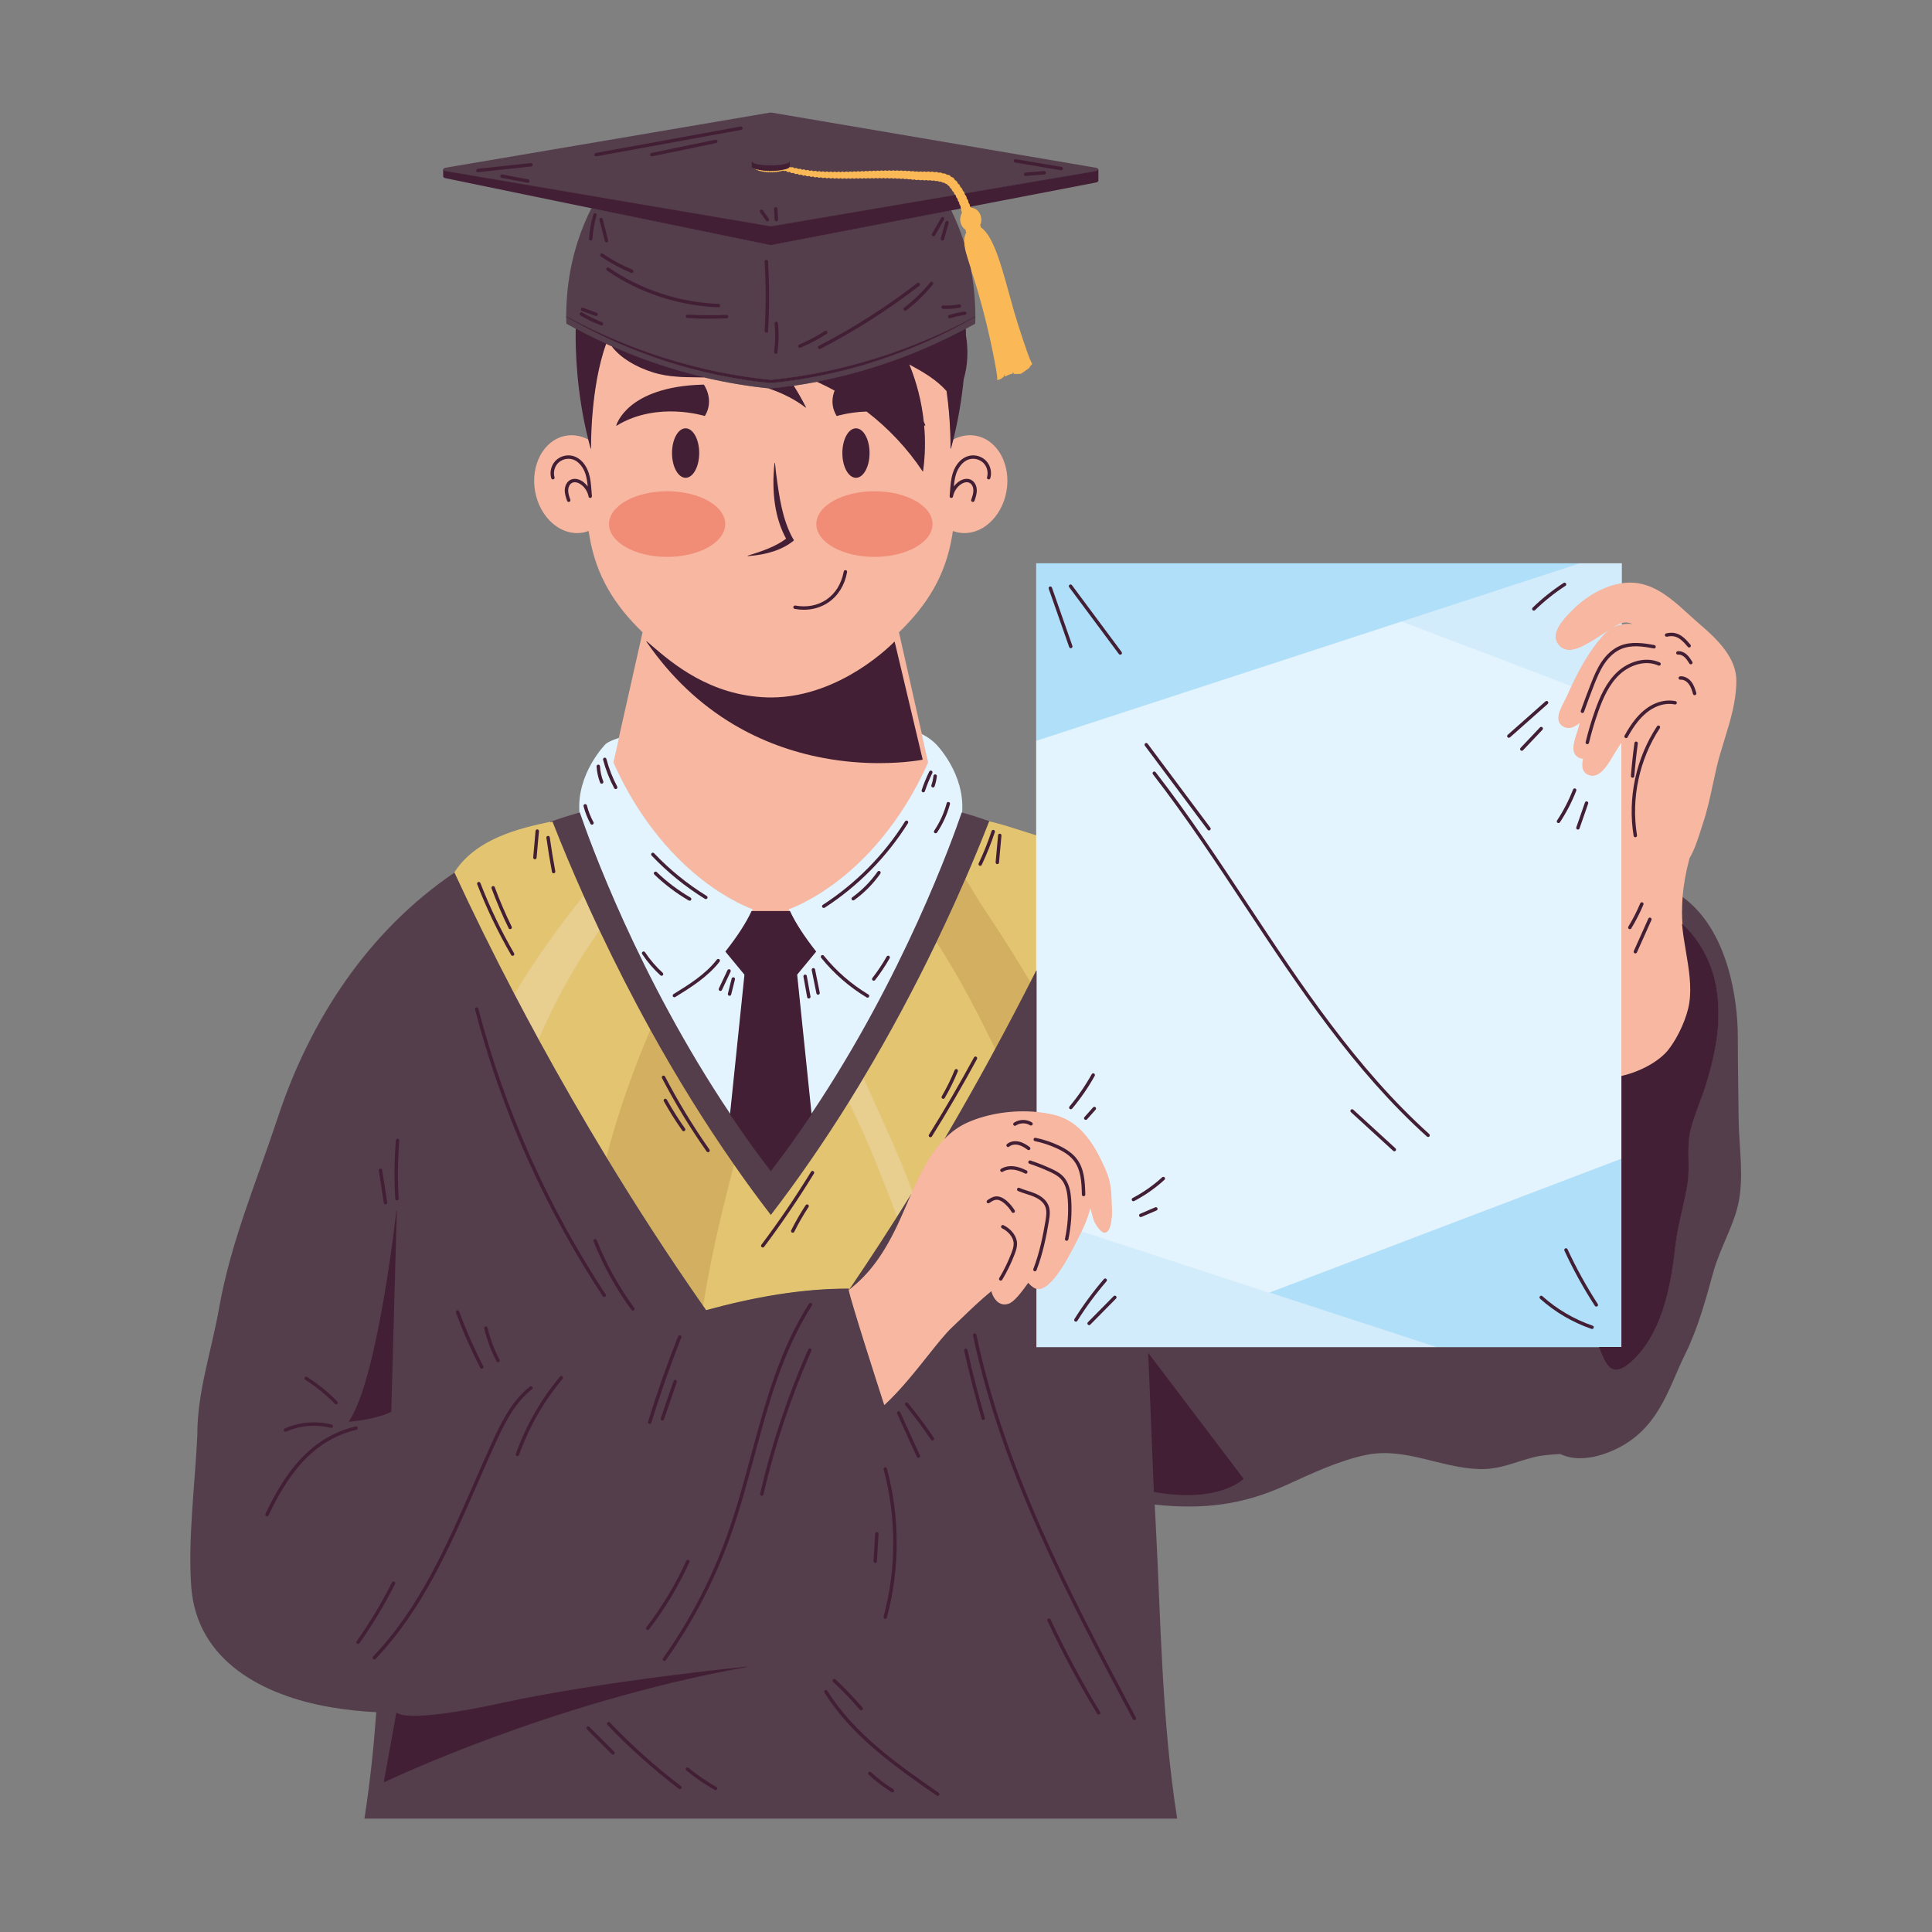 <?xml version="1.0" encoding="utf-8"?>
<!-- Generator: Adobe Illustrator 27.5.0, SVG Export Plug-In . SVG Version: 6.00 Build 0)  -->
<svg version="1.1" id="Capa_1" xmlns="http://www.w3.org/2000/svg" xmlns:xlink="http://www.w3.org/1999/xlink" x="0px" y="0px"
	 viewBox="0 0 2122 2122" style="enable-background:new 0 0 2122 2122;" xml:space="preserve">
<rect x="0" y="0" width="2122" height="2122" fill="#808080" stroke="none"/>
<path style="fill:#E3C471;" d="M1138.393,917.569c-4.963-1.554-9.691-3.069-14.266-4.536c-13.272-4.258-24.733-7.932-35.23-10.378
	c-0.921-0.214-1.834-0.419-2.736-0.614l-0.285,0.151c-7.944,20.307-16.704,41.505-26.041,63.006l0.015,0.248
	c2.273,3.493,4.426,7.084,6.507,10.553c6.938,11.781,14.597,23.347,22.002,34.529c3.479,5.257,7.077,10.69,10.558,16.083
	c9.625,14.924,19.637,31.104,32.46,52.453l-0.249,0.48l0.506,0.138c2.047-4.011,4.149-7.978,6.181-12l0.723-1.437l0.027-0.112
	V917.807L1138.393,917.569z"/>
<path style="fill:#E3C471;" d="M1095.716,1146.96c-0.793,1.47-1.575,2.974-2.368,4.44c-9.094-18.499-18.933-38.28-29.318-57.705
	c-10.977-20.482-22.848-40.584-35.281-59.747l-0.209-0.131l-0.197,0.117l-0.051,0.141c-24.899,51.824-51.915,102.144-80.295,149.564
	c-0.926,1.557-1.863,3.12-2.796,4.679l0.286,0.506c0.905-1.508,1.815-3.017,2.712-4.523c4.938,11.225,10.07,22.582,15.036,33.574
	c13.315,29.461,27.084,59.927,38.419,90.855l0.256,0.429l0.214,0.122l0.229-0.146c9.223-20.789,19.902-42.207,35.498-58.06
	c19.806-33.706,39.257-68.448,58.292-103.754L1095.716,1146.96z"/>
<path style="fill:#E3C471;" d="M1001.251,1311.049l-0.329,0.088c-5.026,8.137-10.205,16.429-15.401,24.663
	c-15.576-41.189-32.507-84.804-53.07-125.827l-0.212-0.137l-0.224,0.117c-27.43,44.049-56.155,85.661-85.381,123.673
	c-13.91-18.046-27.472-36.604-40.307-55.157l-0.248-0.102l-0.198,0.18c-12.022,45.734-25.466,99.966-34.032,155.43l0.041,0.18
	l3.484,4.979l0.205,0.107l0.066-0.01c58.248-15.912,109.23-23.649,155.829-23.649h0.56c-0.005,0.253,0.046,0.682,0.198,1.447
	l0.156,0.185l0.239-0.034l0.27-0.205l0.053-0.054c23.009-33.759,45.915-69.023,68.078-104.809l0.017-0.029l0.316-0.716
	L1001.251,1311.049z"/>
<path style="fill:#E3C471;" d="M641.512,983.703c-12.543-28.063-24.058-55.489-34.221-81.51l-0.283-0.151l-0.494,0.102
	c-0.646,0.141-1.301,0.278-1.964,0.414c-18.131,3.825-37.4,8.234-56.127,16.341c-22.699,9.827-38.875,22.709-49.469,39.401
	l-0.034,0.263c20.27,43.839,42.446,88.779,65.91,133.573l0.215,0.132h0.007l0.215-0.122c21.299-35.635,46.226-71.021,76.214-108.185
	L641.512,983.703z"/>
<path style="fill:#E3C471;" d="M658.774,1021.315l-0.205-0.141l-0.225,0.102c-25.992,36.39-48.577,76.794-67.13,120.087l0.01,0.219
	c23.885,43.732,49.05,87.449,74.792,129.924l0.215,0.117h0.036l0.205-0.185c11.798-45.622,28.075-92.809,48.382-140.258l0.019-0.097
	v-0.049l-0.029-0.122C695.488,1095.946,676.623,1059.069,658.774,1021.315z"/>
<path style="fill:#F7B7A1;" d="M1097.012,495.686c-12.203-17.805-32.704-22.3-50.23-12.806c-0.799,3.195-1.641,6.409-2.53,9.638
	c0,0,0.509-29.208-4.37-63.147c-11.123-12.573-26.126-21.255-41.604-29.607c8.33,20.253,13.776,41.705,16.101,63.478
	c1.274,2.557,1.697,4.133,1.697,4.133c-0.456-0.282-0.912-0.557-1.37-0.83c1.564,16.971,1.23,34.11-1.116,51.002
	c-16.752-25.142-37.729-47.436-61.696-65.826c-19.172,0.636-32.767,4.917-32.767,4.917c-6.657-10.975-4.623-21.403-2.124-27.733
	c-5.273-2.903-10.641-5.633-16.097-8.178c-1.049-0.489-2.1-0.97-3.155-1.446c-9.039,1.753-17.787,3.219-26.214,4.445
	c4.855,7.702,9.357,15.626,13.475,23.747c-12.047-9.313-25.747-15.941-40.178-20.865c-21.691-2.237-46.105-6.032-72.572-12.32
	c-18.386-0.268-36.773,0.082-54.328-5.343c-22.627-6.993-37.369-17.822-45.534-28.306c-2.315-1.021-4.602-2.049-6.866-3.082
	c-17.774,48.868-16.621,114.962-16.621,114.962c-0.889-3.229-1.732-6.443-2.531-9.639c-17.527-9.494-38.027-4.999-50.229,12.807
	c-15.078,22.001-11.776,55.988,7.375,75.914c12.642,13.153,29.028,16.887,43.045,11.581c0.265,1.877,0.552,3.756,0.864,5.636
	c7.27,43.778,27.737,76.08,58.321,105.647l-26.19,116.355l-6.008,26.694c57.825,130.018,153.03,161.27,153.03,161.27
	c-0.307,0.701-0.625,1.405-0.951,2.111h41.874c-0.326-0.706-0.644-1.41-0.951-2.111c0,0,95.205-31.252,153.03-161.27l-6.97-30.965
	l-25.226-112.072c30.591-29.57,51.062-61.875,58.333-105.659c0.312-1.879,0.599-3.758,0.864-5.636
	c14.016,5.307,30.403,1.572,43.045-11.581C1108.788,551.674,1112.09,517.687,1097.012,495.686z"/>
<path style="fill:#E9CF8F;" d="M658.547,1021.424c-6.137-13.021-11.925-25.594-17.263-37.617
	c-27.738,34.374-53.632,70.395-76.232,108.212c8.481,16.264,17.313,32.728,26.392,49.441
	C609.555,1099.203,631.855,1058.792,658.547,1021.424z"/>
<path style="fill:#E9CF8F;" d="M591.444,1141.71l-0.219-0.132c-10.39-19.128-18.777-34.84-26.395-49.442l0.008-0.243
	c21.311-35.659,46.253-71.064,76.253-108.244l0.227-0.092l0.197,0.146c5.104,11.503,10.75,23.805,17.26,37.612l-0.025,0.253
	c-25.971,36.361-48.538,76.731-67.076,119.99L591.444,1141.71z M565.337,1092.029c7.539,14.451,15.834,29.993,26.08,48.863
	c18.494-43.069,40.982-83.269,66.843-119.493c-6.414-13.612-11.991-25.759-17.038-37.12
	C611.385,1021.286,586.56,1056.536,565.337,1092.029z"/>
<path style="fill:#E9CF8F;" d="M1001.134,1311.268c0.328-0.746,0.657-1.491,0.988-2.238l-0.255-0.426
	c-15.594-42.568-35.416-83.382-53.633-124.847c-1.677,2.815-3.368,5.634-5.07,8.455c-3.582,5.936-7.222,11.887-10.94,17.864
	l0.005,0.009c20.446,40.789,37.068,83.503,53.237,126.271C990.76,1327.964,995.975,1319.619,1001.134,1311.268z"/>
<path style="fill:#E9CF8F;" d="M985.465,1336.604h-0.024l-0.21-0.161c-15.62-41.311-32.596-85.087-53.227-126.246l0.007-0.254
	c3.539-5.685,7.22-11.698,10.938-17.856c1.703-2.821,3.394-5.642,5.07-8.458l0.229-0.122l0.214,0.146
	c4.994,11.371,10.198,22.884,15.228,34.017c13.318,29.472,27.089,59.947,38.412,90.845l0.237,0.39l0.014,0.229
	c-0.331,0.746-0.663,1.491-0.989,2.237l-0.017,0.029c-5.113,8.273-10.385,16.716-15.669,25.086L985.465,1336.604z M932.508,1210.09
	c20.538,40.994,37.454,84.565,53.013,125.71c5.191-8.229,10.368-16.517,15.391-24.648c0.307-0.702,0.619-1.403,0.93-2.104
	l-0.19-0.317c-11.335-30.928-25.103-61.394-38.419-90.855c-4.965-10.992-10.098-22.348-15.036-33.574
	c-1.595,2.675-3.203,5.359-4.821,8.039C939.682,1198.465,936.026,1204.433,932.508,1210.09z M1001.134,1311.269h0.007H1001.134z"/>
<path style="fill:#D3B061;" d="M714.844,1130.962l-0.219-0.127l-0.229,0.151c-20.317,47.469-36.604,94.685-48.407,140.327
	l0.026,0.195c34.122,56.219,69.742,110.947,105.876,162.65l0.205,0.107l0.056-0.005l0.19-0.204
	c8.563-55.445,22.005-109.661,34.022-155.381l-0.036-0.205C774.635,1233.067,743.855,1183.439,714.844,1130.962z"/>
<path style="fill:#D3B061;" d="M1131.877,1078.928c-12.86-21.413-22.897-37.632-32.541-52.589
	c-3.481-5.394-7.082-10.826-10.56-16.083c-7.403-11.181-15.057-22.743-21.99-34.509c-2.085-3.478-4.239-7.07-6.512-10.563
	l-0.034-0.058l-0.229-0.097l-0.2,0.151c-3.214,7.376-6.478,14.748-9.701,21.914c-1.461,3.25-2.953,6.544-4.47,9.871
	c-5.651,12.39-11.483,24.843-17.332,37.004l0.013,0.239l0.015,0.019c12.424,19.147,24.288,39.235,35.257,59.703
	c10.46,19.572,20.373,39.503,29.523,58.129l0.219,0.136h0.005l0.219-0.131c12.96-23.942,25.854-48.463,38.327-72.897
	L1131.877,1078.928z"/>
<ellipse style="fill:#F18C77;" cx="960.425" cy="575.615" rx="63.827" ry="36.053"/>
<ellipse style="fill:#F18C77;" cx="732.742" cy="575.615" rx="63.827" ry="36.053"/>
<polygon style="fill:#AFDFF9;" points="1781.243,1272.16 1781.014,1272.131 1393.779,1419.425 1393.618,1419.663 1393.789,1419.897 
	1577.655,1479.956 1577.733,1479.966 1781.101,1479.966 1781.35,1479.717 1781.35,1272.365 "/>
<polygon style="fill:#AFDFF9;" points="1735.423,618.885 1735.177,618.675 1138.318,618.675 1138.069,618.923 1138.069,813.886 
	1138.171,814.085 1138.318,814.134 1138.395,814.124 1735.255,619.162 "/>
<path style="fill:#D2ECFC;" d="M1725.698,672.141c15.898-16.604,36.624-28.205,55.44-31.02l0.212-0.248v-21.949l-0.249-0.248
	h-45.924l-0.078,0.01l-195.686,63.922l-0.171,0.234l0.161,0.239l186.623,70.982l0.088,0.015l0.227-0.141
	c10.913-23.294,21.656-40.624,33.808-54.534c6.3-7.216,12.975-11.338,21.001-12.974l0.2-0.244v-2.012l-0.1-0.2l-0.222-0.039
	c-2.501,0.76-5.374,2.163-9.035,4.414c-3.608,2.227-7.255,4.609-10.782,6.913c-6.855,4.473-13.947,9.101-21.243,12.926
	c-8.726,4.561-21.181,9.345-28.626-1.72c-7.639-11.337,5.981-25.569,14.117-34.071L1725.698,672.141z"/>
<path style="fill:#D2ECFC;" d="M1577.81,1479.478l-389.919-127.362l-0.302,0.127c-0.312,0.633-0.621,1.257-0.933,1.866
	c-0.631,1.228-1.391,2.753-2.271,4.512c-9.062,18.154-30.282,60.653-46.005,56.463l-0.214,0.039l-0.097,0.2v64.395l0.249,0.248
	h439.415l0.246-0.21L1577.81,1479.478z"/>
<path style="fill:#E4F4FE;" d="M826.666,998.543c-0.239-0.078-24.132-8.083-54.775-31.854
	c-28.273-21.929-68.229-62.144-98.07-129.203l5.99-26.616l-0.076-0.239l-0.246-0.053c-11.435,3.703-14.283,6.626-14.392,6.743
	c-0.322,0.317-32.11,32.468-28.661,75.342l0.013,0.083c9.827,28.824,63.985,180.268,165.398,331.279l0.207,0.107l0.061-0.005
	l0.188-0.219l15.871-153.417l-0.071-0.19l-0.034-0.029l-20.736-25.135c13.065-16.594,22.663-31.444,28.531-44.141
	c0.326-0.707,0.648-1.408,0.952-2.115l-0.003-0.199L826.666,998.543z"/>
<path style="fill:#E4F4FE;" d="M1012.737,806.324l-0.265,0.02l-0.092,0.253l6.952,30.889c-29.841,67.06-69.8,107.274-98.07,129.203
	c-30.646,23.771-54.539,31.776-54.777,31.854l-0.149,0.136l-0.003,0.204c0.307,0.702,0.626,1.403,0.952,2.11
	c5.861,12.677,15.462,27.532,28.536,44.146l-20.763,25.165l-0.015,0.268l0.005,0.01l15.871,153.257l0.188,0.219l0.061,0.005
	l0.207-0.107c101.289-150.923,155.489-302.382,165.325-331.21l0.013-0.083c3.447-42.879-28.339-75.026-28.658-75.342
	C1024.018,813.213,1018.864,809.515,1012.737,806.324z"/>
<path style="fill:#E4F4FE;" d="M1781.169,814.402l-0.28,0.107l-0.86,1.383c-2.144,3.449-4.168,6.709-5.951,9.408
	c-0.916,1.378-1.966,3.152-3.077,5.032c-5.944,10.056-14.911,25.252-26.451,20.215c-5.71-2.5-7.379-7.995-5.254-17.296l-0.047-0.204
	l-0.19-0.097c-1.396-0.044-2.818-0.38-4.227-0.994c-9.819-4.292-5.615-17.135-2.543-26.509c0.69-2.11,1.342-4.097,1.776-5.798
	c0.531-2.076,1.075-4.151,1.632-6.232l-0.11-0.273l-0.295,0.02c-7.184,6.212-13.269,7.546-18.607,4.068
	c-8.996-5.847-2.733-17.842,1.839-26.597c1.021-1.959,1.985-3.805,2.692-5.403c1.723-3.922,3.448-7.722,5.123-11.298l0.005-0.2
	l-0.144-0.141l-186.624-70.982l-0.166-0.005l-401.174,131.04l-0.171,0.239v407.653l0.227,0.248
	c7.089,0.658,13.937,1.818,20.348,3.449c28.962,7.377,44.271,34.5,55.425,60.058c5.849,13.438,6.17,24.604,6.578,38.748
	c0.053,1.827,0.107,3.708,0.175,5.647c0.307,8.921-1.515,22.139-6.526,23.581c-2.958,0.838-6.731-2.582-10.977-9.905
	c-1.788-3.084-2.584-6.387-3.354-9.583c-0.604-2.505-1.228-5.091-2.322-7.605l-0.229-0.151h-0.025l-0.219,0.195
	c-2.304,10.139-6.482,19.747-9.581,26.022l-0.005,0.21l0.151,0.141l206.054,67.303l0.078,0.01l0.088-0.015l387.234-147.293
	l0.161-0.234V814.641L1781.169,814.402z"/>
<path style="fill:#FAB956;" d="M1130.094,391.733c-0.673-1.72-1.301-3.506-1.91-5.233l-0.234-0.662
	c-1.432-4.051-2.916-8.424-4.814-14.178l-0.723-2.195c-2.821-8.543-5.737-17.376-8.273-26.146
	c-1.861-6.443-3.668-13.028-5.418-19.398c-3.386-12.326-6.887-25.074-10.943-37.411c-6.587-20.046-13.503-32.414-20.558-36.767
	c0.166-1.145-0.451-2.08-0.704-2.412c1.467-3.123,1.73-6.701,0.736-10.095c-1.506-5.152-5.715-8.792-10.507-9.106
	c-0.246-0.526-0.56-1.009-0.925-1.425c0.022-0.777-0.098-1.544-0.353-2.285c-0.278-0.794-0.719-1.515-1.311-2.151
	c0-0.733-0.115-1.435-0.341-2.088c-0.312-0.887-0.821-1.673-1.515-2.336c-0.024-0.67-0.129-1.265-0.322-1.817
	c-0.348-0.999-0.955-1.885-1.759-2.568l-0.134-0.882l-0.161-0.587c-0.397-1.13-1.104-2.092-2.048-2.789l-0.258-1.091
	c-0.443-1.269-1.272-2.304-2.397-3.001l-0.171-0.692c-0.47-1.347-1.388-2.451-2.597-3.12l-0.112-0.455
	c-0.529-1.513-1.644-2.719-3.074-3.326c-0.692-1.91-2.292-3.266-4.212-3.569c-1.067-1.683-2.96-2.636-4.853-2.448
	c-1.242-1.23-2.948-1.744-4.614-1.381c-1.323-1.069-3.035-1.403-4.614-0.892c-1.371-0.925-3.072-1.113-4.592-0.497
	c-1.321-0.77-2.86-0.891-4.266-0.326l-0.193,0.102c-1.274-0.679-2.738-0.772-4.076-0.236l-0.299,0.159
	c-1.262-0.646-2.658-0.716-3.971-0.19l-0.317,0.168c-1.24-0.636-2.66-0.714-3.951-0.198l-0.249,0.132
	c-1.255-0.687-2.709-0.787-4.02-0.256l-0.102,0.054c-1.281-0.775-2.777-0.907-4.156-0.353l-0.129,0.065
	c-1.269-0.777-2.762-0.915-4.138-0.36l-0.207,0.11c-1.254-0.748-2.719-0.87-4.058-0.332l-0.283,0.149
	c-1.232-0.718-2.665-0.833-3.983-0.307l-0.351,0.188c-1.213-0.697-2.626-0.801-3.917-0.285l-0.417,0.219
	c-1.193-0.674-2.584-0.772-3.851-0.268l-0.473,0.251c-1.184-0.658-2.55-0.753-3.795-0.253l-0.526,0.278
	c-1.164-0.636-2.511-0.726-3.744-0.239l-0.57,0.302c-1.15-0.626-2.48-0.711-3.698-0.229l-0.614,0.324
	c-1.14-0.619-2.453-0.709-3.656-0.224l-0.648,0.341c-1.128-0.612-2.429-0.694-3.625-0.219l-0.673,0.363
	c-1.118-0.612-2.409-0.695-3.598-0.227l-0.689,0.38c-1.113-0.614-2.402-0.699-3.583-0.233l-0.702,0.39
	c-1.101-0.619-2.387-0.714-3.569-0.239l-0.711,0.397c-1.101-0.626-2.385-0.721-3.559-0.251l-0.716,0.402
	c-1.096-0.638-2.37-0.74-3.559-0.265l-0.711,0.404c-1.091-0.65-2.368-0.765-3.559-0.285l-0.707,0.405
	c-1.089-0.663-2.37-0.777-3.564-0.305l-0.699,0.4c-1.089-0.682-2.37-0.816-3.574-0.329l-0.682,0.39
	c-1.074-0.695-2.397-0.831-3.586-0.351l-0.665,0.375c-1.072-0.716-2.397-0.865-3.606-0.38l-0.641,0.361
	c-1.067-0.736-2.404-0.902-3.627-0.409l-0.626,0.351c-1.062-0.775-2.405-0.957-3.644-0.451l-0.597,0.331
	c-1.07-0.811-2.427-1.006-3.666-0.504l-0.565,0.309c-1.055-0.836-2.448-1.055-3.698-0.56l-0.521,0.28
	c-1.055-0.891-2.465-1.128-3.732-0.621l-0.475,0.251c-1.048-0.928-2.461-1.201-3.771-0.682l-0.419,0.221
	c-1.033-0.974-2.492-1.274-3.817-0.748l-0.361,0.19c-1.023-1.033-2.514-1.359-3.864-0.816l-0.312,0.166
	c-1.021-1.096-2.519-1.447-3.895-0.894l-0.268,0.144c-0.994-1.128-2.533-1.518-3.922-0.969l-0.227,0.119
	c-0.979-1.193-2.529-1.62-3.944-1.047l-0.188,0.1c-0.356-0.458-0.811-0.823-1.328-1.062l-0.238,0.017l-0.115,0.21v0.302
	c0,1.245-3.459,2.87-11.186,3.695l-0.105,0.036l-0.164,0.1l-0.39-0.061l-0.063-0.003l-0.986,0.088l-0.102,0.032l-0.517,0.287
	l-0.928-0.195l-0.063-0.005l-0.158,0.01l-0.095,0.024l-0.843,0.402l-1.013-0.258l-0.159,0.012l-0.931,0.4l-0.999-0.309l-0.161,0.005
	l-0.972,0.36l-0.972-0.341h-0.178l-0.969,0.329l-0.957-0.38l-0.159-0.01l-1.001,0.277l-0.918-0.409l-0.159-0.014l-1.028,0.236
	l-0.716-0.363l-0.097-0.027l-0.463-0.034l-0.063,0.003l-0.745,0.134l-0.363-0.214l-0.102-0.034
	c-0.489-0.046-0.964-0.097-1.488-0.151l-0.073,0.01l-0.105-0.039c-3.447-0.412-6.243-1.026-8.087-1.771l-0.263,0.049l-0.066,0.263
	l0.212,0.631l0.076,0.109c0.331,0.28,0.796,0.441,1.332,0.395l0.585,0.782l0.181,0.1l1.201,0.092l0.762,0.714l0.178,0.066
	l1.108-0.029l0.996,0.67l0.085,0.007l1.145-0.117l0.899,0.57l0.173,0.034l1.074-0.168l1.087,0.529l0.083-0.005l1.062-0.217
	l1.106,0.478l1.172-0.236l1.101,0.395l1.145-0.282l1.142,0.348l0.083-0.012l0.974-0.346l1.123,0.339l0.058-0.003l1.114-0.37
	l1.157,0.258l1.13-0.453l1.038,0.246l0.088,0.005l1.057-0.472l1.201,0.158l1.052-0.56l1.092,0.139l0.085-0.004l1.021-0.634
	l1.113,0.068l0.176-0.058l0.397-0.336c0.909,0.575,2.017,0.68,3.025,0.273l0.088-0.046c0.938,1.33,2.565,1.846,4.073,1.247
	l0.132-0.068c0.959,1.279,2.592,1.766,4.051,1.179l0.173-0.093c0.987,1.24,2.575,1.686,4.029,1.106l0.217-0.115
	c1.006,1.179,2.58,1.601,4.005,1.028l0.259-0.137c1.016,1.123,2.587,1.518,3.978,0.953l0.302-0.161
	c1.038,1.087,2.558,1.428,3.951,0.875l0.356-0.19c1.047,1.026,2.55,1.34,3.912,0.804l0.409-0.217
	c1.067,0.984,2.524,1.279,3.869,0.733l0.461-0.243c1.072,0.928,2.509,1.188,3.825,0.672l0.509-0.27
	c1.07,0.882,2.495,1.12,3.786,0.607l0.543-0.292c1.092,0.853,2.47,1.067,3.754,0.548l0.57-0.312c1.089,0.816,2.463,1.003,3.73,0.502
	l0.587-0.322c1.089,0.787,2.458,0.96,3.713,0.458l0.602-0.331c1.096,0.758,2.456,0.923,3.703,0.421l0.619-0.344
	c1.089,0.733,2.446,0.885,3.678,0.392l0.636-0.351c1.099,0.714,2.449,0.855,3.669,0.368l0.641-0.356
	c1.116,0.709,2.436,0.831,3.659,0.343l0.651-0.358c1.113,0.689,2.426,0.816,3.651,0.324l0.648-0.353
	c1.123,0.674,2.434,0.794,3.651,0.304l0.646-0.351c1.128,0.673,2.446,0.782,3.654,0.292l0.639-0.339
	c1.138,0.66,2.456,0.765,3.663,0.28l0.624-0.331c1.143,0.658,2.473,0.757,3.676,0.273l0.599-0.319
	c1.143,0.653,2.473,0.76,3.703,0.27l0.567-0.302c1.16,0.665,2.502,0.763,3.732,0.268l0.533-0.283
	c1.169,0.662,2.526,0.77,3.766,0.268l0.492-0.26c1.182,0.674,2.555,0.775,3.81,0.277l0.443-0.236
	c1.196,0.687,2.587,0.796,3.854,0.285l0.395-0.21c1.201,0.697,2.609,0.816,3.905,0.3l0.336-0.178
	c1.223,0.711,2.648,0.833,3.964,0.312l0.27-0.144c1.245,0.741,2.697,0.863,4.027,0.329l0.202-0.107
	c1.26,0.765,2.734,0.894,4.095,0.353l0.127-0.068c1.272,0.792,2.772,0.928,4.166,0.378l0.048-0.024
	c1.299,0.818,2.828,0.974,4.249,0.407l0.025-0.015c1.301,0.819,2.84,0.967,4.268,0.4l0.168-0.09c1.282,0.736,2.772,0.85,4.13,0.302
	l0.241-0.129c1.267,0.687,2.724,0.775,4.061,0.246l0.219-0.117c1.277,0.684,2.748,0.772,4.081,0.236l0.112-0.058
	c1.281,0.709,2.765,0.823,4.098,0.312c1.176,0.714,2.592,0.906,3.905,0.524c1.111,0.779,2.479,1.067,3.812,0.814
	c1.026,0.853,2.283,1.286,3.584,1.171c0.765,0.792,1.73,1.308,2.804,1.503c0.58,0.952,1.415,1.686,2.431,2.136l0.005,0.027
	c0.453,1.291,1.335,2.365,2.49,3.035l0.141,0.572c0.424,1.216,1.213,2.224,2.285,2.916l0.2,0.809
	c0.329,0.943,0.889,1.786,1.625,2.441l0.331,0.277l0.268,1.196c0.331,0.95,0.906,1.803,1.668,2.473
	c0.042,0.609,0.139,1.118,0.305,1.598c0.295,0.841,0.772,1.596,1.422,2.241c0.012,0.695,0.124,1.35,0.331,1.944
	c0.268,0.762,0.677,1.454,1.223,2.056c-0.015,0.762,0.102,1.505,0.348,2.214l0.107,0.278c0.241,0.599,0.572,1.154,0.986,1.647
	c-0.036,0.833,0.078,1.642,0.344,2.404l0.314,0.733c-2.025,3.34-2.536,7.469-1.398,11.352c0.923,3.155,2.845,5.781,5.425,7.413
	c-0.054,0.402-0.063,0.965,0.129,1.586c0.141,0.451,0.348,0.796,0.526,1.033c-1.698,3.325-2.558,7.511-2.424,11.808
	c0.029,0.982,0.107,1.959,0.229,2.904c0.322,2.463,0.884,5.084,1.771,8.251c1.566,5.591,3.313,11.062,4.97,16.141
	c0.484,1.486,0.972,2.974,1.461,4.463c1.791,5.457,3.644,11.101,5.301,16.689c9.045,30.497,16.3,61.15,21.562,91.106
	c0.69,3.929,1.247,7.454,1.114,10.816l0.151,0.239l0.098,0.02l0.18-0.075c0.378-0.392,0.886-0.461,1.425-0.534l1.128-0.26
	c1.084-0.475,2.071-1.233,3.023-1.966l0.338-0.26c1.011-0.772,1.396-1.895,1.652-3.357l0.168,1.092l0.178,1.126l0.115,0.166
	l0.2,0.024c0.86-0.256,1.669-0.709,2.453-1.15c0.495-0.275,1.004-0.56,1.511-0.787c0.489-0.22,1.052-0.334,1.646-0.453
	c0.841-0.171,1.71-0.349,2.407-0.85c0.689-0.499,0.631-1.335,0.567-2.22l-0.022-0.334c0.185,0.524,0.319,1.048,0.458,1.591
	l0.329,1.203l0.231,0.176l0.926,0.029c2.136,0.063,4.348,0.132,6.441-0.188l0.173-0.022c0.458-0.053,1.147-0.134,1.359-0.663
	l0.063-0.75l0.11,0.248l0.146,0.132l0.195-0.014c0.874-0.456,1.72-1.121,2.536-1.762c1.074-0.845,2.183-1.72,3.352-2.104
	l0.163-0.302l-0.268-1.084l0.507,0.695l0.149,0.095c0.494,0.127,0.889-0.553,1.44-1.579l0.365-0.633
	c0.458-0.626,0.955-1.216,1.437-1.784l1.03-1.249l0.017-0.283C1132.279,397.16,1131.029,394.123,1130.094,391.733z"/>
<path style="fill:#543E4B;" d="M1909.635,1229.478c-0.318-30.142-0.91-60.25-0.91-90.403c0.017-41.795-10.95-118.136-60.896-154.047
	c-0.452,5.586-0.697,11.358-0.697,17.378c0,4.187,0.215,8.396,0.581,12.619c5.79,5.425,10.695,10.997,14.496,16.204
	c20.334,27.866,26.034,57.609,24.862,89.652c-0.865,23.44-6.372,46.482-13.29,69.387c-5.155,17.091-13.165,34.079-17.262,51.113
	c-4.654,19.389-0.24,38.835-3.208,58.235c-3.539,23.087-10.821,45.401-13.381,68.5c-4.075,36.673-12.039,88.48-41.521,120.487
	c-27.137,29.445-33.796,11.766-41.954-8.887h-618.136v-64.395c-0.91-0.243-1.803-0.638-2.674-1.202
	c-2.656-1.718-4.71-3.595-6.275-5.598c-6.884,9.615-15.572,21.426-22.08,23.316c-9.746,2.833-15.913-5.087-18.336-14.167
	c-15.674,12.835-29.124,26.387-43.854,40.394c-16.946,16.114-44.174,57.481-73.737,84.778
	c-7.367-22.663-36.251-112.554-38.885-125.855c-0.212-1.073-0.254-1.649-0.1-1.649c-52.313-0.111-104.684,9.424-156.797,23.661
	c-1.162-1.66-2.325-3.319-3.483-4.979c-37.967-54.331-73.289-108.96-105.867-162.642c-26.791-44.203-51.736-87.707-74.786-129.914
	c-9.079-16.713-17.911-33.177-26.392-49.441c-24.596-46.947-46.598-91.798-65.905-133.556l0.035-0.053
	c-94.667,64.115-158.542,161.509-194.084,269.088c-23.088,69.888-51.617,136.271-64.489,209.288
	c-8.393,47.596-24.014,91.931-23.886,139.283l-0.004,0.001c-2.277,51.818-10.616,114.833-6.656,167.061
	c6.173,81.414,79.375,119.361,152.983,131.957c16.885,2.888,33.627,4.652,50.252,5.5c-2.93,39.21-6.957,78.261-13.055,116.858
	h892.68c-16.818-106.261-17.9-215.971-23.513-322.939c-0.387-7.313-0.761-14.626-1.129-21.939
	c53.035,5.596,96.029,0.562,143.859-21.175c28.491-12.949,59.134-27.582,89.276-33.556c41.976-8.318,80.97,14.326,122.923,15.692
	c23.349,0.761,39.096-7.761,61.092-13.211c7.885-1.955,17.855-2.67,28.298-3.344c13.019,6.398,30.836,6.586,52.149-1.527
	c55.243-21.027,65.848-69.375,84.668-107.38c14.849-29.983,22.94-61.022,31.576-91.859c6.816-24.35,21.152-48.473,26.739-72.299
	C1915.949,1293.756,1909.953,1259.688,1909.635,1229.478z"/>
<path style="fill:#543E4B;" d="M1000.605,1311.854c-22.161,35.78-45.062,71.035-68.068,104.789l0.037,0.321l0.17,0.068l0.154-0.049
	c21.929-16.906,38.197-38.918,54.392-73.603c3.106-6.655,6.076-13.544,9.218-20.833c1.493-3.464,3.001-6.957,4.539-10.46
	l-0.112-0.321L1000.605,1311.854z"/>
<path style="fill:#543E4B;" d="M1086.63,901.896c-9.704-3.391-19.79-6.594-30.098-9.491l-0.219,0.048l-0.09,0.141
	c-9.846,28.862-64.027,180.244-165.262,331.084c-13.773,20.658-28.691,41.491-44.346,61.92
	c-14.916-19.376-29.837-40.185-44.354-61.856c-101.347-150.908-155.483-302.251-165.329-331.132l-0.095-0.156l-0.219-0.039
	c-11.004,3.099-21.805,6.514-32.1,10.154l-0.159,0.302l0.292,0.176c0.66-0.137,1.318-0.273,1.964-0.41l0.287-0.063
	c10.149,25.968,21.637,53.33,34.156,81.335c5.106,11.503,10.753,23.81,17.262,37.622c17.844,37.744,36.704,74.612,56.056,109.569
	l0.03,0.107c29.021,52.487,59.809,102.129,91.512,147.547c12.902,18.651,26.534,37.301,40.519,55.435l0.198,0.098l0.197-0.098
	c29.304-38.095,58.105-79.805,85.608-123.97l0.024-0.058c3.532-5.676,7.203-11.669,10.914-17.817
	c1.693-2.821,3.376-5.637,5.047-8.448c28.395-47.444,55.423-97.788,80.334-149.637l0.021-0.107l0.005-0.024
	c5.842-12.146,11.664-24.58,17.308-36.955c1.508-3.323,2.998-6.611,4.47-9.871c3.208-7.133,6.458-14.47,9.656-21.813l0.073-0.093
	c9.308-21.432,18.046-42.568,25.97-62.821l0.173,0.039L1086.63,901.896z"/>
<path style="fill:#543E4B;" d="M1037.636,1251.196l0.178-0.073c7.917-8.039,16.368-13.958,25.837-18.095
	c21.774-9.52,48.974-13.623,74.646-11.24l0.19-0.063l0.08-0.185v-155.405l-0.19-0.244l-0.28,0.132l-0.723,1.437
	c-31.791,62.899-65.42,124.595-99.951,183.362l0.063,0.326L1037.636,1251.196z"/>
<path style="fill:#543E4B;" d="M665.534,377.556c2.264,1.033,4.552,2.061,6.866,3.082c14.506,6.398,30.01,12.544,46.486,18.191
	c18.521,6.349,36.372,11.418,53.376,15.458c26.467,6.289,50.881,10.084,72.572,12.32c0.585,0.06,1.167,0.119,1.748,0.177
	c7.956-0.795,16.286-1.8,24.955-3.059c8.427-1.225,17.175-2.692,26.214-4.445c23.7-4.594,49.395-11.151,76.527-20.452
	c32.665-11.197,61.514-24.349,86.322-37.552c3.601-1.917,7.118-3.834,10.548-5.747c0.453-15.244-0.155-36.72-5.072-61.421
	c-1.747-5.358-3.45-10.724-4.964-16.13c-0.762-2.72-1.406-5.461-1.764-8.214c-0.127-0.975-0.201-1.936-0.231-2.88
	c-0.182-0.578-0.366-1.158-0.553-1.738c-4.188-12.994-9.022-24.425-13.908-34.293l-196.871,37.938c-0.782,0.133-1.625,0.133-2.407,0
	l-195.687-40.298c-5.286,10.39-10.566,22.61-15.092,36.653c-11.826,36.699-13.206,69.428-12.582,90.383
	c3.43,1.913,6.947,3.83,10.548,5.747C642.863,366.758,653.86,372.229,665.534,377.556z M675.765,373.498
	c18.237,7.742,36.802,14.587,55.638,20.406c18.832,5.829,37.891,10.801,57.137,14.753c19.2,3.941,38.581,6.846,58.043,8.762
	c19.461-1.923,38.843-4.822,58.043-8.765c19.247-3.947,38.304-8.928,57.136-14.755c18.836-5.819,37.401-12.661,55.637-20.405
	c18.28-7.637,36.167-16.344,53.749-25.724c-17.273,10.026-35.066,19.032-53.199,27.179c-18.169,8.057-36.706,15.183-55.533,21.311
	c-9.404,3.1-18.893,5.909-28.453,8.411c-9.554,2.526-19.163,4.812-28.821,6.844c-9.626,2.025-19.299,3.791-29.007,5.304
	l-0.152,0.023l-0.584,0.087c-9.578,1.438-19.187,2.631-28.816,3.582c-9.141-0.9-18.264-2.028-27.36-3.369
	c-10.444-1.585-20.849-3.453-31.198-5.63c-19.302-4.108-38.469-9.036-57.273-15.258c-18.827-6.128-37.366-13.25-55.533-21.31
	c-18.134-8.145-35.927-17.151-53.201-27.174C639.598,357.152,657.485,365.859,675.765,373.498z"/>
<polygon style="fill:#543E4B;" points="836.539,186.515 836.508,186.515 836.274,186.676 836.367,186.968 836.437,187.017 
	836.578,187.06 836.608,187.06 836.773,187.041 836.993,186.792 836.776,186.544 "/>
<path style="fill:#543E4B;" d="M854.035,186.778c-0.529,0.044-1.067,0.085-1.613,0.119l-0.082,0.02l-0.061-0.01h-0.014
	c-1.822,0.112-3.734,0.171-5.681,0.171c-2.277,0-4.512-0.08-6.64-0.236h-0.018l-0.229,0.158l-0.219-0.192l-1.274-0.112l-0.26,0.171
	l0.11,0.292l0.443,0.26l0.127,0.034l0.044-0.003l0.836-0.149l0.185-0.152l0.127,0.162l0.797,0.405l0.168,0.022l1.036-0.239
	l0.923,0.414l0.168,0.012l1.006-0.28l0.964,0.383l0.173,0.005l0.984-0.334l0.981,0.346l0.083,0.012l0.088-0.015l0.977-0.363
	l1.006,0.312l0.171-0.01l0.935-0.402l1.021,0.258l0.168-0.017l0.912-0.436l0.011,0.005l1.021,0.214l0.051,0.005l0.122-0.031
	l0.597-0.334l0.117-0.29L854.035,186.778z"/>
<path style="fill:#543E4B;" d="M1206.4,186.325c0-0.797-0.748-1.776-2.853-2.136l-355.72-60.458c-0.814-0.136-1.673-0.136-2.492,0
	l-355.717,60.458c-2.107,0.36-2.855,1.34-2.855,2.136c0,0.797,0.75,1.776,2.855,2.134l355.717,60.461l1.247,0.102l1.245-0.102
	l201.342-34.222l0.197-0.178l-0.073-0.256c-0.672-0.595-1.184-1.367-1.479-2.207l-0.217-0.882l-0.11-0.153
	c-1.02-0.634-1.768-1.572-2.158-2.69l-0.161-0.652l-0.119-0.161c-1.096-0.604-1.932-1.605-2.348-2.791l-0.029-0.124l-0.149-0.176
	c-1.001-0.417-1.819-1.135-2.365-2.075l-0.178-0.122c-1.05-0.166-1.991-0.67-2.719-1.459l-0.207-0.078
	c-1.228,0.117-2.455-0.28-3.425-1.123l-0.217-0.056c-1.269,0.28-2.582,0.003-3.632-0.774l-0.224-0.039
	c-1.267,0.412-2.587,0.229-3.722-0.499l-0.275,0.002c-1.242,0.502-2.643,0.385-3.844-0.324l-0.243-0.005l-0.21,0.112
	c-1.23,0.489-2.56,0.39-3.744-0.285l-0.241-0.005l-0.314,0.168c-1.206,0.48-2.565,0.375-3.725-0.292l-0.241-0.005l-0.336,0.18
	c-1.235,0.495-2.611,0.366-3.783-0.346l-0.246-0.007l-0.268,0.144c-1.291,0.509-2.714,0.351-3.907-0.443l-0.256-0.015l-0.129,0.071
	c-1.281,0.514-2.702,0.353-3.885-0.451l-0.253-0.015l-0.156,0.083c-1.257,0.504-2.641,0.351-3.81-0.419l-0.253-0.015l-0.232,0.124
	c-1.232,0.487-2.597,0.346-3.739-0.397l-0.253-0.009l-0.304,0.163c-1.201,0.48-2.543,0.344-3.673-0.375l-0.251-0.012l-0.373,0.2
	c-1.181,0.47-2.502,0.339-3.615-0.358l-0.248-0.01l-0.436,0.234c-1.162,0.462-2.456,0.341-3.557-0.344l-0.248-0.009l-0.495,0.263
	c-1.147,0.455-2.424,0.336-3.505-0.329l-0.249-0.01l-0.543,0.29c-1.128,0.446-2.39,0.336-3.464-0.321l-0.246-0.007l-0.592,0.314
	c-1.113,0.443-2.36,0.329-3.42-0.314l-0.247-0.01l-0.633,0.336c-1.108,0.443-2.339,0.324-3.386-0.312l-0.246-0.01l-0.668,0.356
	c-1.096,0.436-2.319,0.319-3.355-0.314l-0.249-0.01l-0.699,0.373c-1.079,0.433-2.295,0.327-3.328-0.316l-0.248-0.01l-0.723,0.385
	c-1.082,0.438-2.29,0.316-3.316-0.327l-0.248-0.007l-0.738,0.395c-1.08,0.434-2.286,0.309-3.304-0.339l-0.253-0.01l-0.746,0.407
	c-1.086,0.429-2.282,0.304-3.293-0.353l-0.256-0.01l-0.75,0.412c-1.084,0.432-2.282,0.3-3.291-0.37l-0.258-0.012l-0.753,0.417
	c-1.099,0.434-2.294,0.29-3.293-0.39l-0.264-0.015l-0.745,0.417c-1.096,0.444-2.302,0.29-3.296-0.414l-0.263-0.014l-0.743,0.412
	c-1.094,0.439-2.329,0.278-3.306-0.438l-0.268-0.017l-0.726,0.407c-1.109,0.436-2.351,0.268-3.318-0.465l-0.27-0.02l-0.714,0.395
	c-1.111,0.448-2.356,0.263-3.325-0.499l-0.273-0.022l-0.702,0.385c-1.118,0.446-2.373,0.244-3.335-0.541l-0.277-0.026l-0.687,0.377
	c-1.135,0.456-2.39,0.236-3.352-0.587l-0.28-0.029l-0.665,0.361c-1.152,0.461-2.414,0.222-3.374-0.641l-0.283-0.037l-0.636,0.339
	c-1.157,0.463-2.463,0.195-3.403-0.701l-0.29-0.039l-0.592,0.314c-1.189,0.482-2.507,0.188-3.438-0.763l-0.294-0.046l-0.546,0.29
	c-1.203,0.478-2.565,0.154-3.471-0.828l-0.3-0.051l-0.497,0.265c-1.233,0.494-2.599,0.144-3.501-0.894l-0.304-0.058l-0.448,0.238
	c-1.235,0.49-2.641,0.102-3.518-0.972l-0.309-0.063l-0.41,0.219c-1.257,0.504-2.675,0.083-3.53-1.043l-0.316-0.071l-0.375,0.2
	c-1.274,0.511-2.704,0.068-3.547-1.116l-0.319-0.078l-0.336,0.18c-1.294,0.514-2.753,0.027-3.559-1.189l-0.324-0.08l-0.299,0.161
	c-1.313,0.526-2.787,0.007-3.569-1.255l-0.329-0.088l-0.263,0.141c-0.906,0.361-1.878,0.236-2.69-0.336l-0.304,0.012l-0.465,0.392
	l-1.162-0.07l-0.236,0.131l-0.733,0.512l-1.186-0.151l-0.239,0.11l-0.814,0.473l-1.053-0.193l-0.331,0.068l-0.814,0.429
	l-1.125-0.268l-0.241,0.073l-0.909,0.402l-0.987-0.273l-0.329,0.019l-0.933,0.366l-0.962-0.309l-0.243-0.046l-1.06,0.375
	l-0.916-0.344l-0.331-0.012l-0.892,0.295l-0.083-0.003l-0.919-0.383l-0.326-0.029l-1.011,0.253l-0.867-0.412l-0.243-0.085
	l-1.157,0.237l-0.807-0.441l-0.241-0.1l-1.123,0.176l-0.892-0.565l-0.159-0.036l-1.186,0.119l-0.706-0.533l-0.234-0.144
	l-1.157,0.032l-0.75-0.704l-0.151-0.066l-1.177-0.09l-0.599-0.804l-0.229-0.1l-1.047-0.224l-0.188-0.563l-0.144-0.151
	c-1.428-0.58-2.215-1.225-2.215-1.822v-4.375c2.212,2.271,11.413,3.593,20.348,3.593c8.928,0,18.134-1.323,20.346-3.593v4.073
	l0.144,0.226c0.501,0.232,0.937,0.602,1.257,1.072l0.324,0.08l0.353-0.19c1.235-0.502,2.631-0.073,3.464,1.062l0.319,0.07
	l0.388-0.207c1.213-0.489,2.606-0.09,3.455,0.987l0.312,0.068l0.424-0.226c1.221-0.483,2.565-0.127,3.44,0.913l0.307,0.058
	l0.461-0.246c1.191-0.475,2.531-0.146,3.417,0.84l0.302,0.056l0.504-0.268c1.174-0.475,2.47-0.173,3.381,0.775l0.297,0.049
	l0.558-0.297c1.142-0.46,2.426-0.185,3.35,0.712l0.29,0.044l0.607-0.324c1.121-0.443,2.394-0.197,3.32,0.653l0.287,0.036
	l0.648-0.351c1.125-0.439,2.348-0.219,3.293,0.597l0.283,0.032l0.687-0.378c1.101-0.441,2.324-0.236,3.271,0.546l0.28,0.024
	l0.714-0.4c1.094-0.433,2.309-0.251,3.257,0.494l0.275,0.022l0.738-0.417c1.079-0.427,2.297-0.265,3.245,0.458l0.273,0.017
	l0.75-0.426c1.072-0.429,2.275-0.263,3.23,0.429l0.268,0.014l0.772-0.438c1.07-0.424,2.244-0.282,3.216,0.402l0.268,0.012
	l0.787-0.453c1.065-0.429,2.234-0.282,3.206,0.38l0.265,0.01l0.802-0.46c1.05-0.422,2.222-0.29,3.203,0.356l0.261,0.007l0.806-0.463
	c1.048-0.421,2.217-0.294,3.204,0.336l0.258,0.008l0.809-0.463c1.052-0.417,2.217-0.304,3.203,0.319l0.255,0.005l0.814-0.461
	c1.04-0.419,2.212-0.312,3.211,0.302l0.253,0.005l0.807-0.453c1.055-0.412,2.227-0.312,3.223,0.292l0.251,0.005l0.796-0.446
	c1.048-0.422,2.229-0.319,3.24,0.282l0.246,0.005l0.784-0.434c1.06-0.422,2.246-0.319,3.257,0.275l0.246,0.005l0.767-0.416
	c1.065-0.417,2.263-0.324,3.282,0.268l0.243,0.007l0.745-0.395c1.07-0.439,2.285-0.338,3.315,0.27l0.244,0.007l0.711-0.378
	c1.086-0.431,2.314-0.336,3.357,0.275l0.244,0.007l0.667-0.355c1.101-0.441,2.346-0.336,3.403,0.285l0.244,0.008l0.624-0.332
	c1.121-0.451,2.38-0.341,3.455,0.3l0.243,0.007l0.57-0.305c1.147-0.456,2.422-0.346,3.508,0.314l0.246,0.007l0.514-0.275
	c1.167-0.458,2.466-0.343,3.571,0.331l0.246,0.01l0.45-0.241c1.186-0.47,2.514-0.348,3.635,0.353l0.249,0.01l0.383-0.205
	c1.215-0.487,2.567-0.346,3.705,0.375l0.251,0.012l0.309-0.166c1.238-0.497,2.621-0.348,3.781,0.405l0.251,0.012l0.234-0.122
	c1.247-0.499,2.634-0.361,3.803,0.397l0.248,0.012l0.207-0.11c1.194-0.47,2.536-0.365,3.681,0.302l0.244,0.008l0.346-0.186
	c1.186-0.47,2.47-0.392,3.623,0.246l0.236,0.003l0.41-0.219c1.191-0.475,2.485-0.392,3.641,0.239l0.237,0.002l0.392-0.209
	c1.213-0.48,2.575-0.38,3.739,0.282l0.241,0.003l0.287-0.154c1.277-0.511,2.706-0.373,3.917,0.373l0.249,0.01l0.1-0.056
	c1.398-0.565,2.928-0.371,4.2,0.526l0.224,0.032c1.491-0.514,3.113-0.2,4.348,0.84l0.219,0.051c1.567-0.388,3.192,0.105,4.346,1.303
	l0.209,0.075c1.82-0.217,3.559,0.661,4.551,2.298l0.18,0.117c1.808,0.246,3.321,1.52,3.954,3.345l0.149,0.168
	c1.347,0.536,2.404,1.657,2.889,3.048l0.132,0.541l0.127,0.163c1.145,0.602,2.02,1.629,2.453,2.875l0.19,0.77l0.114,0.153
	c1.067,0.636,1.854,1.6,2.26,2.767l0.273,1.157l0.1,0.144c0.899,0.641,1.572,1.542,1.942,2.602l0.146,0.531l0.285,0.193
	l143.664-24.419C1205.653,188.1,1206.4,187.122,1206.4,186.325z"/>
<polygon style="fill:#543E4B;" points="855.745,186.617 855.022,186.69 854.798,186.932 855.007,187.184 855.49,187.26 
	855.529,187.263 855.66,187.226 855.901,187.078 856.006,186.785 "/>
<path style="fill:#F7B7A1;" d="M1866.909,685.608c-3.815-3.25-7.603-6.709-11.615-10.368
	c-14.227-12.974-28.935-26.387-46.543-32.307c-3.391-1.13-6.836-1.954-10.237-2.455c-5.591-0.799-11.457-0.75-17.45,0.146
	c-18.923,2.835-39.754,14.49-55.727,31.177l-0.239,0.248c-7.701,8.044-22.034,23.02-14.171,34.699
	c7.671,11.391,20.378,6.529,29.272,1.875c7.318-3.829,14.419-8.467,21.284-12.95c3.525-2.299,7.17-4.677,10.772-6.899
	c3.623-2.231,6.456-3.615,8.918-4.365c3.937-1.184,7.315-0.94,12.008,0.97c-2.085-0.209-4.008-0.278-5.615-0.219
	c-2.268,0.097-4.458,0.361-6.514,0.78c-8.141,1.656-14.904,5.832-21.279,13.13c-12.183,13.949-22.95,31.313-33.885,54.65
	c-1.676,3.581-3.401,7.386-5.128,11.308c-0.699,1.589-1.659,3.425-2.677,5.374c-4.66,8.93-11.045,21.154-1.668,27.25
	c5.396,3.508,11.486,2.333,18.594-3.591c-0.485,1.823-0.96,3.644-1.425,5.462c-0.432,1.686-1.082,3.668-1.769,5.768
	c-3.131,9.559-7.416,22.646,2.818,27.123c1.367,0.595,2.748,0.94,4.109,1.018c-1.337,6.003-2.107,14.197,5.608,17.574
	c11.91,5.199,21.045-10.212,27.079-20.419c1.109-1.871,2.153-3.64,3.062-5.013c1.791-2.699,3.815-5.963,5.961-9.418l0.4-0.643
	v366.441l0.092,0.195l0.156,0.054l0.053-0.005c20.979-4.707,41.727-16.302,51.63-28.858c10.916-13.842,20.639-35.542,23.116-51.605
	c2.814-18.319-0.495-37.886-3.695-56.804c-1.664-9.832-3.384-19.995-4.244-29.924c-0.392-4.522-0.582-8.644-0.582-12.599
	c0-5.808,0.236-11.649,0.699-17.359c1.106-13.671,3.527-27.167,7.62-42.465c5.688-9.73,9.528-21.895,12.612-31.674
	c0.757-2.407,1.474-4.677,2.156-6.714c4.726-14.085,7.866-28.779,10.901-42.992c1.289-6.027,2.619-12.253,4.059-18.382
	c2.419-10.305,5.588-20.56,8.655-30.48c6.4-20.716,13.016-42.129,13.016-64.794C1907.097,723.221,1887.783,703.401,1866.909,685.608
	z"/>
<path style="fill:#F7B7A1;" d="M1221.146,1324.029c-0.41-14.197-0.733-25.408-6.619-38.928
	c-11.203-25.676-26.589-52.921-55.761-60.351c-6.436-1.632-13.308-2.797-20.426-3.459c-25.734-2.373-53.037,1.73-74.889,11.279
	c-9.528,4.165-18.029,10.119-25.993,18.202c-15.615,15.864-26.322,37.325-35.564,58.158c-0.331,0.745-0.663,1.491-0.989,2.237
	l-0.316,0.716c-1.537,3.508-3.045,7.002-4.539,10.465c-3.143,7.288-6.11,14.173-9.213,20.818
	c-16.158,34.611-32.38,56.57-54.246,73.423l-0.265,0.195l-0.093,0.249c2.631,13.276,31.347,102.67,38.894,125.885l0.173,0.166
	l0.063,0.005l0.168-0.063c17.15-15.834,33.293-36.122,47.534-54.022c10.246-12.877,19.096-23.995,26.207-30.758
	c3.14-2.986,6.224-5.953,9.286-8.901c11.34-10.913,22.056-21.223,34.256-31.235c1.722,6.183,4.84,10.806,8.806,13.043
	c2.909,1.647,6.185,1.959,9.737,0.921c6.295-1.823,14.322-12.395,22.022-23.138c1.6,1.983,3.661,3.795,6.129,5.393
	c0.87,0.565,1.793,0.979,2.745,1.233c0.765,0.21,1.542,0.307,2.329,0.307c15.783,0,35.566-39.63,44.251-57.023
	c0.875-1.759,1.637-3.284,2.266-4.512c0.312-0.609,0.626-1.233,0.938-1.866c3.033-6.143,7.096-15.474,9.445-25.379
	c0.896,2.251,1.454,4.565,1.998,6.811c0.777,3.23,1.583,6.572,3.406,9.72c4.443,7.649,8.317,11.055,11.55,10.129
	c5.564-1.603,7.176-15.62,6.884-24.078C1221.253,1327.732,1221.197,1325.856,1221.146,1324.029z"/>
<path style="fill:#421F35;" d="M1756.422,1480.311c4.56,11.552,8.87,22.465,16.806,23.941c0.604,0.112,1.226,0.171,1.864,0.171
	c6.102,0,13.82-5.145,23.5-15.649c13.033-14.149,23.242-33.866,30.346-58.597c6.287-21.89,9.308-44.648,11.24-62.032
	c1.42-12.823,4.351-25.632,7.184-38.017c2.273-9.935,4.621-20.209,6.195-30.475c1.338-8.731,1.179-17.603,1.028-26.183
	c-0.188-10.509-0.38-21.378,2.178-32.034c2.356-9.793,6.073-19.752,9.669-29.383c2.655-7.108,5.401-14.461,7.588-21.715
	c5.696-18.855,12.355-43.79,13.301-69.447c1.323-36.17-6.592-64.706-24.909-89.808c-3.98-5.451-9.004-11.064-14.529-16.239
	l-0.28-0.043l-0.139,0.244c0.863,9.954,2.582,20.127,4.249,29.968c3.193,18.88,6.497,38.407,3.695,56.643
	c-2.468,15.99-12.146,37.593-23.013,51.372c-9.839,12.473-30.475,24-51.347,28.682l-0.194,0.244v297.515h-24.397l-0.207,0.107
	l-0.024,0.234L1756.422,1480.311z"/>
<path style="fill:#421F35;" d="M965.67,838.183c28.682,0,47.233-3.693,47.528-3.752l0.159-0.107l0.034-0.195l-30.704-129.155
	l-0.178-0.18l-0.246,0.068c-0.151,0.156-15.337,16.024-40.005,31.41c-22.008,13.73-56.124,29.779-95.332,29.779
	c-1.333,0-2.68-0.015-4.025-0.054c-62.94-1.778-104.614-37.612-127.001-56.862c-1.99-1.715-3.871-3.333-5.588-4.77l-0.329,0.005
	l-0.036,0.326c26.349,38.358,58.687,69.043,96.117,91.216c29.944,17.734,63.194,30.085,98.826,36.711
	C927.631,836.858,948.469,838.183,965.67,838.183z"/>
<path style="fill:#421F35;" d="M896.337,1044.989c-13.113-16.648-22.736-31.522-28.599-44.199l-0.227-0.146h-41.873l-0.227,0.146
	c-5.871,12.697-15.491,27.566-28.595,44.195l0.003,0.316l20.845,25.262l-15.859,153.296l0.042,0.161
	c14.587,21.778,29.583,42.685,44.57,62.139l0.198,0.097l0.197-0.097c15.734-20.516,30.726-41.447,44.563-62.207l0.042-0.161
	l-15.873-153.286l20.792-25.199L896.337,1044.989z"/>
<path style="fill:#421F35;" d="M821.134,610.617l0.246,0.2h0.017c21.771-1.598,38.304-7.211,50.545-17.159l0.056-0.322l-1.523-2.558
	c-11.338-20.848-14.653-45.52-17.861-69.383l-0.266-1.968l-0.076-0.77c-0.319-3.284-0.65-6.68-1.12-10.039l-0.246-0.215h-0.005
	l-0.243,0.221c-3.461,33.242,0.833,61.184,12.765,83.055c-11.649,8.741-25.971,13.618-42.117,18.651L821.134,610.617z"/>
<path style="fill:#421F35;" d="M774.252,456.768c10.682-17.613-0.992-34.046-1.111-34.209l-0.202-0.102h-0.005
	c-43.632,0.879-67.425,13.008-79.7,23.028c-13.33,10.879-16.356,21.717-16.385,21.824l0.093,0.265l0.149,0.049l0.131-0.036
	c22.782-14.088,47.871-16.271,64.897-15.584c18.465,0.721,31.712,4.833,31.844,4.875L774.252,456.768z"/>
<path style="fill:#421F35;" d="M738.101,497.604c0,14.982,6.699,27.172,14.935,27.172c8.234,0,14.933-12.19,14.933-27.172
	c0-14.985-6.699-27.172-14.933-27.172C744.801,470.432,738.101,482.619,738.101,497.604z"/>
<ellipse style="fill:#421F35;" cx="940.13" cy="497.604" rx="14.933" ry="27.172"/>
<path style="fill:#421F35;" d="M665.636,377.328c-11.062-5.048-22.151-10.521-32.955-16.271l-0.243,0.005l-0.122,0.21
	c-0.407,23.169,0.85,69.783,13.825,121.668c0.811,3.247,1.664,6.492,2.531,9.642l0.241,0.183l0.036-0.003l0.212-0.25
	c-0.01-0.661-0.947-66.604,16.607-114.872L665.636,377.328z"/>
<path style="fill:#421F35;" d="M772.321,414.044c-17.903-4.253-35.852-9.452-53.355-15.452
	c-15.588-5.342-31.22-11.459-46.465-18.183l-0.297,0.076v0.307c9.447,12.127,25.661,22.209,45.659,28.39
	c15.886,4.909,32.746,5.101,49.05,5.289c1.78,0.019,3.564,0.041,5.345,0.066h0.005l0.249-0.217L772.321,414.044z"/>
<path style="fill:#421F35;" d="M884.859,447.669l0.154,0.051l0.158-0.056l0.063-0.304c-4.073-8.037-8.612-16.032-13.486-23.769
	l-0.249-0.112c-8.29,1.204-16.682,2.234-24.892,3.057c-0.582-0.058-1.164-0.117-1.747-0.178h-0.027l-0.244,0.195l0.163,0.29
	C860.613,432.254,873.731,439.065,884.859,447.669z"/>
<path style="fill:#421F35;" d="M1044.215,492.763l0.278-0.18c0.875-3.174,1.727-6.419,2.531-9.642
	c5.308-21.223,9.162-43.593,11.444-66.446c4.426-14.967,5.272-31.746,2.444-48.484c-0.003-2.202-0.022-4.407-0.063-6.738
	l-0.122-0.21l-0.244-0.005c-27.876,14.836-56.906,27.467-86.285,37.535c-24.999,8.57-50.735,15.447-76.492,20.443l-0.202,0.217
	l0.146,0.255c1.05,0.475,2.102,0.955,3.15,1.445c5.323,2.483,10.67,5.196,15.891,8.063c-2.619,6.753-4.31,16.982,2.222,27.752
	l0.29,0.11c0.134-0.044,13.744-4.268,32.611-4.904c24.158,18.546,44.872,40.655,61.569,65.708l0.207,0.112l0.056-0.005l0.19-0.209
	c2.302-16.563,2.692-33.574,1.162-50.57l0.947,0.578l0.28-0.013l0.093-0.265c-0.017-0.063-0.441-1.612-1.695-4.139
	c-2.307-21.581-7.64-42.724-15.849-62.855c15.274,8.256,29.863,16.745,40.872,29.164c4.809,33.498,4.363,62.741,4.358,63.033
	L1044.215,492.763z"/>
<path style="fill:#421F35;" d="M1071.365,347.647l-0.334-0.097c-19.001,10.136-36.575,18.548-53.729,25.715
	c-18.448,7.834-37.16,14.694-55.613,20.395c-19.321,5.978-38.536,10.94-57.116,14.75c-18.853,3.874-38.373,6.821-57.966,8.76
	c-19.554-1.924-39.074-4.87-58.017-8.755c-18.646-3.83-37.861-8.789-57.115-14.748c-18.438-5.698-37.15-12.56-55.615-20.397
	c-17.167-7.177-34.741-15.588-53.727-25.72l-0.333,0.097l0.092,0.339c16.599,9.632,34.507,18.777,53.225,27.184v0.002
	c18.177,8.066,36.869,15.238,55.556,21.318c17.503,5.793,36.246,10.784,57.299,15.264c10.141,2.134,20.643,4.03,31.213,5.635
	c9.152,1.35,18.363,2.483,27.423,3.372c9.62-0.952,19.318-2.158,28.826-3.586l0.738-0.11c9.727-1.515,19.493-3.301,29.021-5.308
	c9.557-2.01,19.257-4.314,28.833-6.845c9.479-2.48,19.057-5.313,28.467-8.417c18.658-6.07,37.35-13.242,55.557-21.32
	c18.723-8.409,36.631-17.559,53.222-27.189L1071.365,347.647z"/>
<path style="fill:#421F35;" d="M1206.4,198.356v-12.031l-0.248-0.249l-0.249,0.249c0,0.745-0.957,1.391-2.439,1.642l-143.664,24.419
	l-0.166,0.107l-0.036,0.192l0.134,0.919l0.09,0.173c0.772,0.634,1.355,1.469,1.683,2.417c0.185,0.531,0.283,1.109,0.3,1.766
	l0.078,0.178c0.675,0.624,1.164,1.367,1.459,2.21c0.219,0.626,0.324,1.304,0.314,2.02l0.068,0.176
	c0.58,0.599,1.006,1.286,1.269,2.044c0.248,0.709,0.356,1.45,0.324,2.195l0.073,0.19l0.2,0.1l0.046-0.003l137.91-26.577
	C1205.653,200.133,1206.4,199.153,1206.4,198.356z"/>
<path style="fill:#421F35;" d="M487.261,186.325l-0.248-0.249l-0.249,0.249v7.325c0,0.799,0.75,1.779,2.846,2.134l355.717,73.252
	l0.01,0.003l1.245,0.105l1.252-0.105l207.413-39.968l0.173-0.129l0.012-0.212l-0.097-0.256c-0.236-0.68-0.346-1.398-0.321-2.136
	l-0.066-0.178c-0.531-0.568-0.931-1.225-1.184-1.956c-0.2-0.573-0.305-1.206-0.307-1.886l-0.076-0.18
	c-0.631-0.607-1.094-1.318-1.371-2.119c-0.161-0.461-0.251-0.957-0.287-1.567l-0.088-0.175c-0.743-0.631-1.281-1.415-1.591-2.3
	l-0.28-1.257l-0.095-0.146l-0.373-0.309l-0.207-0.058l-201.342,34.221c-0.762,0.127-1.569,0.127-2.326,0l-355.717-60.46
	C488.221,187.716,487.261,187.07,487.261,186.325z"/>
<path style="fill:#421F35;" d="M826.235,177.487l-0.248-0.248l-0.249,0.248v5.435c0,0.835,0.848,1.605,2.526,2.285
	c1.883,0.762,4.724,1.386,8.212,1.805l0.236,0.029h0.003c0.47,0.054,0.95,0.105,1.44,0.151l1.284,0.112l0.467,0.034
	c2.141,0.158,4.387,0.236,6.677,0.236c1.956,0,3.878-0.056,5.708-0.171l0.161-0.01c0.55-0.034,1.094-0.075,1.622-0.119l0.996-0.088
	l0.726-0.073c2.729-0.292,11.63-1.457,11.63-4.192v-5.43l-0.249-0.248l-0.248,0.246c-0.012,2.005-8.19,4.153-20.346,4.153
	C834.413,181.643,826.235,179.494,826.235,177.487z"/>
<path style="fill:#421F35;" d="M429.726,1550.538l6.117-220.701l-0.232-0.254h-0.017l-0.248,0.219
	c-0.2,1.846-20.436,185.023-52.105,231.318l-0.009,0.263l0.217,0.127h0.014c0.273-0.014,27.474-1.769,46.122-10.753
	L429.726,1550.538z"/>
<path style="fill:#421F35;" d="M421.822,1957.529l0.107-0.024c0.461-0.219,46.792-22.387,118.736-48.94
	c66.399-24.507,168.813-57.861,279.634-77.603l0.202-0.278l-0.271-0.215c-1.578,0.156-159.045,16.005-268.005,39.737
	c-108.175,23.552-116.343,10.977-116.407,10.86l-0.258-0.141l-0.212,0.205l-13.774,76.107l0.095,0.244L421.822,1957.529z"/>
<path style="fill:#421F35;" d="M1267.533,1638.664c13.769,2.519,25.839,3.508,36.31,3.508c17.566,0,30.616-2.782,39.549-5.759
	c15.471-5.155,22.309-12.015,22.375-12.083l0.022-0.326l-104.166-137.486l-0.285-0.083l-0.163,0.244l6.153,151.751
	L1267.533,1638.664z"/>
<path style="fill:#421F35;" d="M882.883,669.725c-3.298,0-6.655-0.312-10.029-0.935c-1.016-0.19-1.685-1.169-1.496-2.183
	c0.19-1.018,1.174-1.661,2.183-1.501c12.319,2.309,24.37,0.039,33.915-6.354c10.078-6.753,16.741-17.495,19.264-31.059
	c0.19-1.018,1.169-1.661,2.183-1.501c1.016,0.19,1.686,1.17,1.496,2.183c-2.714,14.582-9.927,26.158-20.86,33.486
	C901.809,667.041,892.591,669.725,882.883,669.725z"/>
<path style="fill:#421F35;" d="M624.632,551.313c-0.774,0-1.498-0.482-1.766-1.257c-1.252-3.596-2.667-7.674-2.545-11.912
	c0.146-4.984,2.68-9.388,6.453-11.215c4.941-2.373,10.604-0.141,14.258,2.733c1.686,1.33,3.194,2.889,4.485,4.619
	c-0.419-4.58-1.033-9.174-2.395-13.491c-2.088-6.621-7.108-14.419-14.94-16.433c-5.347-1.369-11.511,0.368-15.34,4.336
	c-3.829,3.976-5.349,10.198-3.783,15.489c0.295,0.989-0.27,2.031-1.262,2.324c-1.001,0.302-2.029-0.268-2.324-1.262
	c-1.971-6.641-0.134-14.156,4.675-19.147c4.816-4.987,12.26-7.089,18.967-5.364c7.91,2.037,14.482,9.116,17.576,18.938
	c1.959,6.212,2.458,12.731,2.941,19.035c0.158,2.056,0.314,4.112,0.521,6.153c0.102,0.999-0.602,1.9-1.593,2.041
	c-0.999,0.146-1.922-0.516-2.107-1.505c-0.935-4.989-3.754-9.652-7.737-12.794c-2.767-2.183-6.931-3.941-10.312-2.299
	c-3.077,1.486-4.263,5.213-4.341,7.951c-0.105,3.552,1.138,7.123,2.336,10.577c0.341,0.975-0.175,2.042-1.152,2.383L624.632,551.313
	z"/>
<path style="fill:#421F35;" d="M1068.532,551.313l-0.616-0.102c-0.974-0.341-1.491-1.408-1.15-2.383
	c1.199-3.449,2.441-7.011,2.336-10.577c-0.078-2.738-1.262-6.46-4.343-7.951c-3.374-1.637-7.542,0.122-10.312,2.305
	c-3.981,3.138-6.799,7.8-7.734,12.789c-0.185,0.989-1.099,1.676-2.107,1.505c-0.991-0.141-1.695-1.043-1.593-2.041
	c0.207-2.041,0.363-4.097,0.521-6.153c0.482-6.304,0.982-12.823,2.938-19.035c3.097-9.822,9.669-16.901,17.581-18.938
	c6.704-1.72,14.153,0.375,18.964,5.364c4.809,4.989,6.646,12.507,4.677,19.147c-0.29,0.989-1.325,1.559-2.324,1.262
	c-0.991-0.292-1.557-1.335-1.262-2.324c1.567-5.291,0.044-11.513-3.786-15.489c-3.832-3.971-10-5.715-15.337-4.336
	c-7.834,2.017-12.855,9.812-14.945,16.433c-1.359,4.317-1.973,8.911-2.392,13.491c1.291-1.725,2.799-3.289,4.482-4.614
	c3.661-2.884,9.321-5.111,14.258-2.738c3.781,1.832,6.312,6.231,6.456,11.215c0.122,4.254-1.294,8.322-2.546,11.912
	C1070.03,550.831,1069.307,551.313,1068.532,551.313z"/>
<path style="fill:#421F35;" d="M648.83,264.196l-0.122-0.005c-1.03-0.063-1.813-0.955-1.747-1.985
	c0.573-9.001,2.151-17.966,4.694-26.648c0.29-0.989,1.318-1.554,2.322-1.269c0.991,0.29,1.559,1.33,1.269,2.321
	c-2.465,8.417-3.995,17.108-4.553,25.834C650.633,263.433,649.809,264.196,648.83,264.196z"/>
<path style="fill:#421F35;" d="M666.148,266.266c-0.833,0-1.593-0.56-1.81-1.406l-5.956-23.225
	c-0.256-1.001,0.346-2.022,1.347-2.277c0.994-0.246,2.019,0.343,2.277,1.347l5.956,23.225c0.256,1.001-0.346,2.022-1.347,2.277
	L666.148,266.266z"/>
<path style="fill:#421F35;" d="M1025.236,259.628l-0.931-0.249c-0.896-0.517-1.203-1.662-0.689-2.556l10.068-17.496
	c0.514-0.894,1.656-1.203,2.555-0.689c0.896,0.516,1.203,1.661,0.689,2.555l-10.068,17.496
	C1026.515,259.292,1025.884,259.628,1025.236,259.628z"/>
<path style="fill:#421F35;" d="M1035.109,264.213l-0.507-0.071c-0.996-0.28-1.573-1.313-1.293-2.307l5.033-17.854
	c0.28-0.996,1.323-1.586,2.307-1.294c0.996,0.28,1.573,1.313,1.293,2.307l-5.033,17.854
	C1036.678,263.674,1035.928,264.213,1035.109,264.213z"/>
<path style="fill:#421F35;" d="M841.743,365.399l-0.114-0.002c-1.031-0.063-1.818-0.948-1.757-1.981
	c1.503-25.238,1.481-50.838-0.063-76.088c-0.061-1.03,0.723-1.92,1.754-1.983c1.033-0.097,1.919,0.724,1.983,1.754
	c1.552,25.398,1.574,51.15,0.063,76.541C843.548,364.631,842.725,365.399,841.743,365.399z"/>
<path style="fill:#421F35;" d="M852.069,388.605l-0.26-0.017c-1.023-0.144-1.737-1.089-1.596-2.112
	c1.439-10.285,1.63-20.743,0.567-31.081c-0.105-1.026,0.643-1.947,1.671-2.051c1.035-0.109,1.946,0.643,2.051,1.671
	c1.092,10.636,0.897,21.396-0.582,31.978C853.79,387.928,852.988,388.605,852.069,388.605z"/>
<path style="fill:#421F35;" d="M1043.102,349.623c-0.802,0-1.542-0.516-1.788-1.32c-0.305-0.989,0.25-2.034,1.237-2.339
	c5.508-1.693,11.184-2.969,16.877-3.793c1.004-0.124,1.973,0.558,2.119,1.583c0.149,1.023-0.56,1.971-1.583,2.119
	c-5.5,0.796-10.989,2.029-16.312,3.666L1043.102,349.623z"/>
<path style="fill:#421F35;" d="M1039.565,339.336c-1.26,0-2.521-0.029-3.783-0.09c-1.033-0.049-1.827-0.926-1.779-1.959
	c0.051-1.033,0.945-1.803,1.959-1.779c5.849,0.29,11.708-0.119,17.432-1.201c1.006-0.197,1.991,0.477,2.185,1.493
	c0.19,1.016-0.477,1.993-1.493,2.185C1049.312,338.885,1044.442,339.336,1039.565,339.336z"/>
<path style="fill:#421F35;" d="M660.642,357.492l-0.675-0.127c-7.746-2.991-15.288-6.655-22.416-10.892
	c-0.889-0.526-1.181-1.676-0.653-2.563c0.524-0.889,1.676-1.181,2.563-0.653c6.95,4.126,14.305,7.7,21.857,10.619
	c0.962,0.37,1.442,1.454,1.069,2.419C662.102,357.036,661.392,357.492,660.642,357.492z"/>
<path style="fill:#421F35;" d="M654.693,347.106l-0.638-0.112l-14.884-5.406c-0.972-0.353-1.474-1.425-1.121-2.397
	c0.351-0.969,1.42-1.464,2.397-1.121l14.884,5.406c0.972,0.353,1.474,1.427,1.121,2.397
	C656.174,346.634,655.458,347.106,654.693,347.106z"/>
<path style="fill:#421F35;" d="M789.127,337.494h-0.068c-43.423-1.535-86.874-15.852-122.353-40.317
	c-0.85-0.587-1.064-1.752-0.477-2.602c0.59-0.85,1.749-1.069,2.602-0.477c34.899,24.064,77.644,38.149,120.36,39.654
	c1.033,0.036,1.839,0.904,1.805,1.937C790.959,336.7,790.128,337.494,789.127,337.494z"/>
<path style="fill:#421F35;" d="M693.838,299.82l-0.723-0.146c-11.611-4.862-22.753-10.901-33.123-17.947
	c-0.853-0.58-1.077-1.744-0.494-2.599c0.575-0.855,1.732-1.079,2.599-0.494c10.161,6.906,21.084,12.823,32.465,17.591
	c0.952,0.397,1.401,1.493,1.001,2.448C695.264,299.389,694.569,299.82,693.838,299.82z"/>
<path style="fill:#421F35;" d="M779.422,350.03c-8.171,0-16.344-0.237-24.453-0.709c-1.03-0.061-1.817-0.945-1.759-1.978
	c0.061-1.03,0.872-1.839,1.978-1.759c14.183,0.831,28.577,0.923,42.782,0.292c0.904-0.103,1.907,0.752,1.951,1.785
	c0.046,1.03-0.753,1.905-1.786,1.951C791.924,349.891,785.675,350.03,779.422,350.03z"/>
<path style="fill:#421F35;" d="M900.235,383.355c-0.677,0-1.333-0.368-1.664-1.011c-0.475-0.918-0.114-2.048,0.802-2.521
	c38.002-19.64,74.358-42.816,108.056-68.887c0.821-0.636,1.995-0.482,2.623,0.334c0.634,0.816,0.482,1.993-0.334,2.624
	c-33.876,26.212-70.424,49.51-108.626,69.252L900.235,383.355z"/>
<path style="fill:#421F35;" d="M878.486,382.03c-0.73,0-1.422-0.431-1.725-1.145c-0.399-0.952,0.046-2.051,0.999-2.451
	c9.798-4.12,19.277-9.118,28.175-14.857c0.867-0.56,2.025-0.309,2.585,0.558s0.312,2.025-0.558,2.585
	c-9.082,5.859-18.755,10.962-28.75,15.164L878.486,382.03z"/>
<path style="fill:#421F35;" d="M994.184,341.333c-0.563,0-1.116-0.251-1.486-0.731c-0.628-0.818-0.475-1.993,0.344-2.624
	c10.614-8.165,20.253-17.544,28.651-27.876c0.652-0.806,1.834-0.923,2.631-0.272c0.804,0.653,0.923,1.829,0.273,2.631
	c-8.58,10.558-18.429,20.141-29.274,28.485L994.184,341.333z"/>
<path style="fill:#421F35;" d="M654.691,171.704c-0.887,0-1.673-0.631-1.839-1.535c-0.185-1.016,0.489-1.99,1.505-2.178
	l159.101-29.031c1.021-0.17,1.993,0.49,2.178,1.506c0.185,1.016-0.49,1.99-1.506,2.178l-159.101,29.031L654.691,171.704z"/>
<path style="fill:#421F35;" d="M715.943,171.704c-0.868,0-1.647-0.609-1.829-1.491c-0.21-1.013,0.441-2.003,1.452-2.212
	l70.197-14.516c1.03-0.205,2.003,0.44,2.212,1.452c0.209,1.013-0.441,2.002-1.452,2.212l-70.197,14.517L715.943,171.704z"/>
<path style="fill:#421F35;" d="M842.861,243.041c-0.585,0-1.159-0.272-1.525-0.784l-6.517-9.128c-0.602-0.84-0.404-2.01,0.436-2.609
	c0.841-0.607,2.008-0.407,2.609,0.436l6.516,9.128c0.602,0.84,0.405,2.01-0.436,2.609L842.861,243.041z"/>
<path style="fill:#421F35;" d="M852.695,243.041c-0.986,0-1.813-0.774-1.866-1.771l-0.631-11.861
	c-0.053-1.033,0.738-1.912,1.769-1.968c0.999-0.066,1.912,0.738,1.969,1.769l0.631,11.861c0.054,1.033-0.738,1.912-1.769,1.969
	L852.695,243.041z"/>
<path style="fill:#421F35;" d="M1165.63,187.048l-0.314-0.027l-50.277-8.506c-1.018-0.173-1.705-1.138-1.532-2.156
	c0.173-1.021,1.16-1.717,2.156-1.532l50.278,8.507c1.018,0.173,1.705,1.137,1.533,2.156
	C1167.319,186.403,1166.527,187.048,1165.63,187.048z"/>
<path style="fill:#421F35;" d="M1126.486,193.27c-0.964,0-1.783-0.741-1.861-1.72c-0.085-1.03,0.682-1.932,1.712-2.015l20.422-1.659
	c1.035-0.088,1.934,0.682,2.015,1.713c0.085,1.03-0.682,1.932-1.712,2.015l-20.422,1.659L1126.486,193.27z"/>
<path style="fill:#421F35;" d="M524.922,189.121c-0.943,0-1.754-0.711-1.859-1.671c-0.109-1.028,0.634-1.949,1.661-2.061
	l58.285-6.275c1.03-0.09,1.949,0.633,2.06,1.661c0.11,1.028-0.633,1.949-1.661,2.061l-58.285,6.275L524.922,189.121z"/>
<path style="fill:#421F35;" d="M579.809,200.734l-0.351-0.032l-28.504-5.391c-1.014-0.193-1.681-1.172-1.491-2.188
	c0.193-1.016,1.172-1.666,2.188-1.491l28.504,5.391c1.013,0.193,1.681,1.172,1.491,2.188
	C581.475,200.108,580.691,200.734,579.809,200.734z"/>
<path style="fill:#421F35;" d="M313.515,1572.56c-0.719,0-1.403-0.414-1.713-1.116c-0.417-0.945,0.012-2.051,0.957-2.465
	c16.146-7.118,34.463-8.667,51.576-4.341c1.001,0.253,1.608,1.267,1.357,2.271c-0.254,1.004-1.289,1.608-2.273,1.354
	c-16.309-4.112-33.766-2.641-49.15,4.136L313.515,1572.56z"/>
<path style="fill:#421F35;" d="M293.247,1665.369l-0.809-0.185c-0.931-0.449-1.323-1.564-0.875-2.495
	c19.454-40.497,46.441-83.566,99.106-95.942c1.013-0.244,2.015,0.385,2.251,1.393c0.236,1.008-0.387,2.012-1.393,2.251
	c-51.13,12.01-77.52,54.216-96.592,93.914C294.613,1664.978,293.946,1665.369,293.247,1665.369z"/>
<path style="fill:#421F35;" d="M729.721,1824.369l-1.079-0.346c-0.843-0.595-1.043-1.764-0.444-2.607
	c29.345-41.369,52.928-86.538,70.095-134.251c10.443-29.013,18.697-59.547,26.68-89.077
	c15.393-56.945,31.311-115.824,63.595-166.158c0.556-0.877,1.713-1.115,2.585-0.565c0.87,0.556,1.121,1.715,0.563,2.582
	c-31.971,49.851-47.812,108.448-63.13,165.115c-8.002,29.603-16.278,60.215-26.77,89.369c-17.284,48.029-41.026,93.5-70.568,135.147
	C730.886,1824.097,730.308,1824.369,729.721,1824.369z"/>
<path style="fill:#421F35;" d="M411.076,1822.64c-0.465,0-0.933-0.171-1.296-0.521c-0.745-0.716-0.77-1.9-0.054-2.646
	c50.965-53.125,81.294-122.645,110.624-189.87c6.665-15.274,13.554-31.064,20.565-46.383c10.183-22.236,21.749-45.218,41.188-60.36
	c0.814-0.643,1.988-0.492,2.626,0.326c0.636,0.814,0.489,1.993-0.327,2.626c-18.772,14.626-30.097,37.15-40.087,58.967
	c-6.997,15.284-13.878,31.06-20.536,46.319c-29.462,67.528-59.927,137.36-111.354,190.967
	C412.058,1822.445,411.568,1822.64,411.076,1822.64z"/>
<path style="fill:#421F35;" d="M568.326,1599.347l-0.629-0.107c-0.974-0.351-1.481-1.418-1.133-2.392
	c11.072-31.035,27.393-59.596,48.511-84.891c0.668-0.789,1.852-0.891,2.636-0.239c0.794,0.662,0.899,1.842,0.239,2.636
	c-20.836,24.955-36.938,53.135-47.864,83.751C569.814,1598.869,569.095,1599.347,568.326,1599.347z"/>
<path style="fill:#421F35;" d="M393.241,1805.68l-1.077-0.341c-0.843-0.594-1.045-1.764-0.451-2.606
	c14.48-20.526,27.556-42.31,38.867-64.746c0.463-0.92,1.589-1.301,2.514-0.828c0.923,0.468,1.294,1.594,0.828,2.514
	c-11.396,22.597-24.568,44.541-39.149,65.213C394.408,1805.402,393.831,1805.68,393.241,1805.68z"/>
<path style="fill:#421F35;" d="M711.349,1790.411l-1.14-0.39c-0.819-0.629-0.97-1.803-0.339-2.621
	c17.379-22.567,32.151-47.176,43.902-73.13c0.429-0.94,1.537-1.359,2.478-0.936c0.94,0.429,1.359,1.535,0.933,2.475
	c-11.873,26.222-26.794,51.074-44.351,73.871C712.464,1790.162,711.911,1790.411,711.349,1790.411z"/>
<path style="fill:#421F35;" d="M836.703,1642.883l-0.424-0.048c-1.006-0.234-1.634-1.238-1.401-2.246
	c12.551-54.251,30.334-107.581,52.855-158.504c0.417-0.95,1.53-1.384,2.468-0.955c0.945,0.419,1.371,1.52,0.952,2.465
	c-22.426,50.714-40.134,103.815-52.631,157.842C838.323,1642.299,837.553,1642.883,836.703,1642.883z"/>
<path style="fill:#421F35;" d="M713.599,1563.887l-0.553-0.083c-0.986-0.307-1.54-1.354-1.235-2.338
	c9.752-31.542,20.855-63.099,33.006-93.793c0.38-0.965,1.461-1.427,2.429-1.052c0.96,0.38,1.43,1.466,1.05,2.426
	c-12.114,30.606-23.186,62.071-32.909,93.52C715.139,1563.371,714.398,1563.887,713.599,1563.887z"/>
<path style="fill:#421F35;" d="M727.512,1560.238l-0.609-0.102c-0.977-0.336-1.496-1.398-1.159-2.378l14.092-40.95
	c0.336-0.974,1.408-1.481,2.378-1.16c0.977,0.336,1.496,1.398,1.159,2.378l-14.093,40.95
	C729.015,1559.751,728.289,1560.238,727.512,1560.238z"/>
<path style="fill:#421F35;" d="M972.255,1778.133l-0.485-0.063c-0.999-0.268-1.59-1.296-1.323-2.29
	c14.202-52.955,14.231-108.94,0.087-161.905c-0.265-0.999,0.327-2.022,1.326-2.29c1.011-0.258,2.024,0.326,2.29,1.325
	c14.314,53.598,14.282,110.251-0.088,163.834C973.838,1777.583,973.083,1778.133,972.255,1778.133z"/>
<path style="fill:#421F35;" d="M961.309,1716.716l-0.112-0.005c-1.031-0.058-1.82-0.945-1.759-1.978l1.776-30.232
	c0.061-1.033,0.936-1.939,1.978-1.754c1.03,0.058,1.82,0.945,1.759,1.978l-1.776,30.231
	C963.117,1715.95,962.291,1716.716,961.309,1716.716z"/>
<path style="fill:#421F35;" d="M369.167,1542.445c-0.485,0-0.967-0.185-1.335-0.56c-9.815-9.988-20.775-18.875-32.568-26.407
	c-0.872-0.56-1.128-1.715-0.57-2.587c0.553-0.863,1.713-1.13,2.582-0.57c12.034,7.688,23.21,16.75,33.225,26.943
	c0.724,0.736,0.714,1.92-0.024,2.646C370.114,1542.265,369.639,1542.445,369.167,1542.445z"/>
<path style="fill:#421F35;" d="M435.994,1318.377c-0.982,0-1.807-0.765-1.866-1.759c-1.26-21.34-1.036-42.967,0.665-64.282
	c0.085-1.028,0.994-1.798,2.015-1.715c1.03,0.083,1.797,0.984,1.717,2.017c-1.691,21.14-1.912,42.592-0.66,63.756
	c0.061,1.033-0.726,1.92-1.759,1.978L435.994,1318.377z"/>
<path style="fill:#421F35;" d="M423.415,1322.826c-0.906,0-1.703-0.663-1.846-1.584l-5.486-35.542
	c-0.159-1.023,0.543-1.978,1.564-2.139c1.006-0.146,1.976,0.545,2.134,1.564l5.486,35.542c0.158,1.023-0.543,1.978-1.564,2.139
	L423.415,1322.826z"/>
<path style="fill:#421F35;" d="M663.689,1424.633c-0.609,0-1.206-0.297-1.564-0.843c-63.786-96.833-111.013-202.821-140.37-315.015
	c-0.26-0.999,0.336-2.022,1.338-2.28c0.996-0.264,2.022,0.331,2.282,1.334c29.255,111.8,76.314,217.413,139.873,313.905
	c0.57,0.862,0.331,2.022-0.533,2.592L663.689,1424.633z"/>
<path style="fill:#421F35;" d="M695.151,1439.546c-0.577,0-1.145-0.263-1.51-0.765c-17.04-23.22-31.077-48.565-41.722-75.328
	c-0.38-0.959,0.087-2.046,1.047-2.431c0.96-0.365,2.047,0.088,2.431,1.048c10.526,26.47,24.407,51.532,41.259,74.499
	c0.612,0.833,0.432,2.003-0.402,2.616L695.151,1439.546z"/>
<path style="fill:#421F35;" d="M529.193,1503.332c-0.677,0-1.33-0.371-1.664-1.009c-10.136-19.566-19.13-39.985-26.731-60.697
	c-0.356-0.969,0.142-2.042,1.111-2.397c0.982-0.351,2.046,0.137,2.402,1.111c7.547,20.56,16.478,40.833,26.541,60.258
	c0.475,0.921,0.117,2.047-0.802,2.524L529.193,1503.332z"/>
<path style="fill:#421F35;" d="M546.985,1496.214c-0.677,0-1.332-0.37-1.663-1.013c-5.901-11.406-10.436-23.513-13.479-35.985
	c-0.246-1.004,0.37-2.017,1.374-2.261c0.984-0.248,2.015,0.37,2.26,1.374c2.972,12.185,7.403,24.01,13.167,35.157
	c0.475,0.916,0.117,2.047-0.802,2.519L546.985,1496.214z"/>
<path style="fill:#421F35;" d="M563.025,1049.851c-0.648,0-1.274-0.336-1.622-0.935c-14.363-24.828-26.899-50.967-37.262-77.69
	c-0.373-0.965,0.105-2.047,1.067-2.422c0.974-0.38,2.051,0.107,2.422,1.067c10.292,26.543,22.745,52.512,37.013,77.174
	c0.516,0.892,0.212,2.036-0.682,2.553L563.025,1049.851z"/>
<path style="fill:#421F35;" d="M560.333,1020.521c-0.692,0-1.357-0.385-1.683-1.047c-6.965-14.197-13.271-28.916-18.745-43.742
	c-0.358-0.969,0.137-2.047,1.106-2.402c0.977-0.351,2.047,0.136,2.402,1.106c5.432,14.704,11.688,29.306,18.6,43.391
	c0.453,0.925,0.07,2.046-0.858,2.504L560.333,1020.521z"/>
<path style="fill:#421F35;" d="M777.685,1265.554c-0.59,0-1.169-0.278-1.533-0.794c-18.051-25.676-34.553-52.808-49.047-80.648
	c-0.478-0.916-0.122-2.047,0.794-2.524c0.928-0.468,2.048-0.122,2.523,0.799c14.419,27.693,30.833,54.679,48.789,80.219
	c0.595,0.848,0.392,2.012-0.453,2.606L777.685,1265.554z"/>
<path style="fill:#421F35;" d="M750.91,1242.504c-0.587,0-1.164-0.273-1.53-0.789c-7.291-10.285-14.115-21.111-20.277-32.166
	c-0.502-0.901-0.178-2.041,0.723-2.543c0.906-0.506,2.044-0.18,2.545,0.721c6.098,10.938,12.848,21.646,20.063,31.825
	c0.597,0.843,0.397,2.012-0.445,2.606L750.91,1242.504z"/>
<path style="fill:#421F35;" d="M837.76,1370.192l-1.12-0.375c-0.826-0.619-0.994-1.793-0.373-2.621
	c19.34-25.734,37.691-52.721,54.544-80.214c0.541-0.877,1.693-1.16,2.572-0.614c0.882,0.536,1.157,1.69,0.619,2.572
	c-16.913,27.591-35.332,54.675-54.743,80.507C838.89,1369.934,838.33,1370.192,837.76,1370.192z"/>
<path style="fill:#421F35;" d="M870.693,1353.978l-0.831-0.195c-0.925-0.463-1.303-1.583-0.843-2.509
	c4.709-9.471,10.061-18.757,15.902-27.6c0.572-0.853,1.727-1.096,2.592-0.526c0.862,0.57,1.101,1.73,0.531,2.592
	c-5.759,8.711-11.033,17.866-15.674,27.201C872.042,1353.598,871.382,1353.978,870.693,1353.978z"/>
<path style="fill:#421F35;" d="M1021.928,1249.12l-0.989-0.283c-0.877-0.55-1.143-1.7-0.595-2.577
	c17.289-27.688,33.917-56.239,49.423-84.848c0.492-0.906,1.622-1.238,2.536-0.755c0.908,0.492,1.245,1.632,0.753,2.538
	c-15.542,28.677-32.21,57.291-49.54,85.043C1023.163,1248.809,1022.552,1249.12,1021.928,1249.12z"/>
<path style="fill:#421F35;" d="M1036.001,1206.938l-0.94-0.254c-0.892-0.521-1.193-1.666-0.674-2.558
	c5.367-9.208,10.131-18.894,14.163-28.789c0.39-0.96,1.481-1.413,2.438-1.028c0.957,0.39,1.415,1.481,1.026,2.441
	c-4.098,10.056-8.94,19.903-14.392,29.257C1037.273,1206.607,1036.647,1206.938,1036.001,1206.938z"/>
<path style="fill:#421F35;" d="M1076.588,951.001l-0.799-0.181c-0.933-0.443-1.332-1.559-0.889-2.495
	c5.449-11.493,10.229-23.454,14.205-35.556c0.324-0.979,1.366-1.52,2.363-1.194c0.982,0.322,1.515,1.379,1.193,2.363
	c-4.024,12.248-8.862,24.355-14.38,35.995C1077.962,950.607,1077.29,951.001,1076.588,951.001z"/>
<path style="fill:#421F35;" d="M1095.402,949.106l-0.171-0.01c-1.031-0.092-1.788-0.999-1.696-2.032l2.685-29.661
	c0.093-1.028,1.011-1.9,2.032-1.691c1.03,0.093,1.788,0.999,1.695,2.032l-2.684,29.661
	C1097.175,948.375,1096.359,949.106,1095.402,949.106z"/>
<path style="fill:#421F35;" d="M608.087,959.167c-0.881,0-1.666-0.629-1.836-1.525c-2.327-12.385-4.387-24.97-6.12-37.408
	c-0.141-1.023,0.572-1.969,1.596-2.11c1.043-0.171,1.968,0.57,2.112,1.594c1.722,12.38,3.773,24.906,6.09,37.233
	c0.189,1.013-0.478,1.993-1.494,2.183L608.087,959.167z"/>
<path style="fill:#421F35;" d="M587.502,943.781l-0.168-0.01c-1.031-0.088-1.791-0.999-1.698-2.027l2.592-29.081
	c0.09-1.033,0.984-1.876,2.029-1.695c1.03,0.087,1.791,0.999,1.698,2.026l-2.592,29.082
	C589.276,943.05,588.459,943.781,587.502,943.781z"/>
<path style="fill:#421F35;" d="M1008.679,1601.159c-0.709,0-1.389-0.405-1.703-1.097l-21.596-47.303
	c-0.429-0.935-0.014-2.047,0.926-2.475c0.935-0.424,2.053-0.02,2.479,0.925l21.596,47.303c0.429,0.935,0.015,2.046-0.926,2.475
	L1008.679,1601.159z"/>
<path style="fill:#421F35;" d="M1024.138,1582.177c-0.604,0-1.196-0.292-1.557-0.829c-8.741-13.057-18.234-25.797-28.222-37.875
	c-0.658-0.799-0.545-1.978,0.251-2.636c0.792-0.657,1.971-0.55,2.634,0.249c10.065,12.176,19.637,25.024,28.446,38.178
	c0.575,0.862,0.346,2.022-0.514,2.597L1024.138,1582.177z"/>
<path style="fill:#421F35;" d="M1245.916,1889.232c-0.67,0-1.318-0.361-1.654-0.994c-70.692-133.154-143.79-270.845-175.535-421.505
	c-0.212-1.008,0.436-2.003,1.447-2.217c0.982-0.185,2,0.434,2.215,1.447c31.634,150.144,104.607,287.595,175.176,420.521
	c0.484,0.911,0.139,2.046-0.775,2.528L1245.916,1889.232z"/>
<path style="fill:#421F35;" d="M1079.911,1559.624c-0.811,0-1.559-0.531-1.798-1.35c-7.137-24.618-13.588-49.773-19.169-74.757
	c-0.224-1.009,0.412-2.012,1.42-2.236c0.987-0.214,2.01,0.41,2.234,1.418c5.561,24.916,11.993,49.988,19.11,74.534
	c0.288,0.994-0.285,2.031-1.276,2.319L1079.911,1559.624z"/>
<path style="fill:#421F35;" d="M1206.744,1883.273c-0.631,0-1.247-0.321-1.6-0.896c-20.015-32.877-38.402-67.235-54.65-102.129
	c-0.436-0.935-0.031-2.051,0.906-2.484c0.931-0.453,2.046-0.034,2.485,0.906c16.192,34.768,34.514,69.004,54.456,101.759
	c0.538,0.882,0.258,2.036-0.626,2.572L1206.744,1883.273z"/>
<path style="fill:#421F35;" d="M1029.938,1972.525l-1.065-0.331c-43.613-30.256-93.045-64.546-123.291-113.106
	c-0.546-0.877-0.278-2.032,0.599-2.577c0.877-0.541,2.029-0.273,2.577,0.599c29.837,47.907,78.933,81.958,122.248,112.005
	c0.848,0.589,1.06,1.759,0.471,2.606C1031.114,1972.242,1030.532,1972.525,1029.938,1972.525z"/>
<path style="fill:#421F35;" d="M945.918,1878.537c-0.521,0-1.04-0.219-1.411-0.643c-9.291-10.655-19.22-20.979-29.51-30.69
	c-0.753-0.706-0.787-1.89-0.078-2.645c0.709-0.755,1.895-0.78,2.646-0.073c10.377,9.788,20.392,20.205,29.763,30.953
	c0.68,0.775,0.597,1.959-0.181,2.636L945.918,1878.537z"/>
<path style="fill:#421F35;" d="M980.279,1968.662l-0.977-0.278c-9.006-5.525-17.489-11.981-25.213-19.177
	c-0.755-0.706-0.797-1.89-0.093-2.645c0.704-0.76,1.893-0.794,2.646-0.093c7.539,7.031,15.822,13.33,24.618,18.728
	c0.88,0.541,1.155,1.691,0.617,2.573C981.524,1968.345,980.907,1968.662,980.279,1968.662z"/>
<path style="fill:#421F35;" d="M746.747,1965.086l-1.133-0.385c-27.854-21.228-54.251-44.833-78.451-70.153
	c-0.714-0.745-0.687-1.929,0.058-2.646c0.746-0.716,1.93-0.692,2.646,0.063c24.066,25.179,50.314,48.648,78.017,69.764
	c0.821,0.624,0.979,1.798,0.353,2.621C747.87,1964.832,747.312,1965.086,746.747,1965.086z"/>
<path style="fill:#421F35;" d="M785.904,1966.206l-0.926-0.248c-10.921-6.232-21.41-13.423-31.176-21.369
	c-0.802-0.653-0.921-1.832-0.27-2.631c0.655-0.809,1.83-0.925,2.633-0.273c9.608,7.82,19.924,14.894,30.67,21.028
	c0.896,0.511,1.208,1.651,0.697,2.548C787.185,1965.865,786.554,1966.206,785.904,1966.206z"/>
<path style="fill:#421F35;" d="M673.251,1927.146c-0.479,0-0.957-0.181-1.323-0.551l-27.267-27.269
	c-0.731-0.726-0.731-1.915,0-2.646c0.731-0.731,1.915-0.735,2.645,0.005l27.267,27.269c0.731,0.726,0.731,1.915,0,2.646
	C674.208,1926.966,673.731,1927.146,673.251,1927.146z"/>
<path style="fill:#421F35;" d="M1176.094,711.927c-0.772,0-1.496-0.482-1.766-1.252l-22.475-64.034
	c-0.341-0.974,0.171-2.042,1.147-2.382c0.972-0.351,2.042,0.171,2.385,1.145l22.475,64.034c0.341,0.974-0.171,2.042-1.148,2.383
	L1176.094,711.927z"/>
<path style="fill:#421F35;" d="M1230.43,719.119c-0.572,0-1.137-0.263-1.503-0.755l-54.601-73.452
	c-0.616-0.828-0.446-2.002,0.385-2.616c0.829-0.619,2.003-0.438,2.617,0.385l54.602,73.452c0.616,0.828,0.446,2.003-0.385,2.616
	L1230.43,719.119z"/>
<path style="fill:#421F35;" d="M1684.661,670.675c-0.487,0-0.974-0.19-1.342-0.565c-0.719-0.74-0.704-1.924,0.039-2.646
	c10.409-10.124,21.861-19.274,34.034-27.191c0.872-0.56,2.029-0.316,2.589,0.551c0.563,0.862,0.317,2.022-0.548,2.587
	c-11.971,7.786-23.232,16.78-33.469,26.733C1685.601,670.5,1685.13,670.675,1684.661,670.675z"/>
<path style="fill:#421F35;" d="M1657.221,810.388c-0.516,0-1.03-0.215-1.401-0.629c-0.685-0.775-0.614-1.959,0.161-2.641
	l41.493-36.755c0.77-0.691,1.954-0.614,2.641,0.156c0.684,0.775,0.614,1.959-0.161,2.641l-41.493,36.755L1657.221,810.388z"/>
<path style="fill:#421F35;" d="M1671.452,824.619c-0.463,0-0.926-0.17-1.286-0.511c-0.75-0.711-0.782-1.895-0.073-2.646
	l21.34-22.523c0.709-0.76,1.898-0.78,2.646-0.073c0.75,0.711,0.782,1.895,0.073,2.646l-21.34,22.524
	C1672.444,824.424,1671.947,824.619,1671.452,824.619z"/>
<path style="fill:#421F35;" d="M1711.757,904.049l-1.028-0.307c-0.862-0.57-1.101-1.73-0.531-2.592
	c7.032-10.67,12.954-22.119,17.6-34.037c0.378-0.96,1.466-1.432,2.424-1.062c0.962,0.375,1.44,1.462,1.065,2.427
	c-4.743,12.161-10.787,23.844-17.966,34.728C1712.963,903.752,1712.366,904.049,1711.757,904.049z"/>
<path style="fill:#421F35;" d="M1733.099,911.162l-0.614-0.102c-0.977-0.341-1.493-1.408-1.152-2.382l9.484-27.269
	c0.338-0.979,1.415-1.481,2.38-1.155c0.977,0.341,1.493,1.408,1.152,2.382l-9.484,27.27
	C1734.597,910.68,1733.874,911.162,1733.099,911.162z"/>
<path style="fill:#421F35;" d="M1176.11,1218.377l-1.203-0.438c-0.792-0.663-0.894-1.842-0.229-2.636
	c9.228-11.001,17.447-22.938,24.429-35.479c0.497-0.902,1.637-1.218,2.545-0.726c0.902,0.507,1.225,1.642,0.724,2.548
	c-7.096,12.745-15.45,24.877-24.833,36.064C1177.175,1218.148,1176.644,1218.377,1176.11,1218.377z"/>
<path style="fill:#421F35;" d="M1192.505,1230.06l-1.242-0.472c-0.772-0.687-0.843-1.871-0.156-2.641l9.483-10.665
	c0.689-0.77,1.873-0.838,2.641-0.156c0.772,0.687,0.843,1.871,0.156,2.641l-9.484,10.665
	C1193.533,1229.846,1193.019,1230.06,1192.505,1230.06z"/>
<path style="fill:#421F35;" d="M1244.875,1319.366c-0.674,0-1.325-0.365-1.659-1.003c-0.48-0.911-0.127-2.047,0.787-2.524
	c11.744-6.158,22.668-13.822,32.47-22.777c0.762-0.702,1.944-0.643,2.643,0.117c0.696,0.765,0.643,1.944-0.119,2.641
	c-10.039,9.174-21.228,17.023-33.255,23.333L1244.875,1319.366z"/>
<path style="fill:#421F35;" d="M1252.966,1336.76c-0.726,0-1.415-0.424-1.72-1.135c-0.407-0.95,0.031-2.046,0.981-2.456
	l16.597-7.113c0.947-0.4,2.049,0.029,2.458,0.984c0.406,0.95-0.032,2.047-0.982,2.456l-16.597,7.113L1252.966,1336.76z"/>
<path style="fill:#421F35;" d="M1181.67,1451.654l-0.992-0.288c-0.875-0.545-1.14-1.7-0.592-2.577
	c9.639-15.391,20.543-30.173,32.407-43.936c0.674-0.784,1.859-0.858,2.638-0.195c0.784,0.677,0.872,1.856,0.198,2.641
	c-11.742,13.618-22.534,28.248-32.071,43.479C1182.902,1451.342,1182.293,1451.654,1181.67,1451.654z"/>
<path style="fill:#421F35;" d="M1196.203,1455.449c-0.475,0-0.95-0.18-1.316-0.541c-0.733-0.726-0.741-1.91-0.014-2.646
	l28.272-28.629c0.726-0.735,1.91-0.74,2.646-0.015c0.733,0.726,0.743,1.91,0.014,2.646l-28.272,28.629
	C1197.168,1455.264,1196.685,1455.449,1196.203,1455.449z"/>
<path style="fill:#421F35;" d="M1748.638,1459.678l-0.606-0.103c-20.692-7.074-40.237-18.548-56.514-33.169
	c-0.77-0.692-0.833-1.876-0.141-2.646c0.692-0.76,1.88-0.828,2.641-0.141c15.908,14.29,35.006,25.5,55.228,32.419
	c0.977,0.331,1.498,1.398,1.165,2.372C1750.144,1459.191,1749.416,1459.678,1748.638,1459.678z"/>
<path style="fill:#421F35;" d="M1753.304,1435.128c-0.614,0-1.213-0.302-1.571-0.853c-12.531-19.318-23.788-39.718-33.454-60.629
	c-0.433-0.936-0.024-2.051,0.914-2.485c0.933-0.438,2.044-0.024,2.483,0.916c9.593,20.75,20.762,40.989,33.196,60.161
	c0.563,0.867,0.316,2.026-0.551,2.587L1753.304,1435.128z"/>
<path style="fill:#421F35;" d="M1568.529,1248.828l-1.252-0.483c-80.234-72.302-140.996-164.122-199.756-252.916
	c-32.071-48.462-65.235-98.577-101.221-145.023c-0.633-0.814-0.484-1.993,0.334-2.626c0.821-0.629,1.995-0.482,2.624,0.336
	c36.073,46.558,69.274,96.731,101.384,145.247c58.631,88.604,119.259,180.219,199.14,252.204c0.767,0.692,0.829,1.876,0.139,2.641
	C1569.55,1248.619,1569.041,1248.828,1568.529,1248.828z"/>
<path style="fill:#421F35;" d="M1327.913,912.156c-0.57,0-1.135-0.258-1.501-0.75l-68.933-92.346
	c-0.619-0.828-0.448-2.003,0.38-2.621c0.828-0.614,2.002-0.449,2.616,0.38l68.933,92.346c0.619,0.828,0.448,2.003-0.38,2.621
	L1327.913,912.156z"/>
<path style="fill:#421F35;" d="M1531.484,1264.526c-0.451,0-0.904-0.161-1.262-0.492l-46.419-42.475
	c-0.762-0.696-0.816-1.88-0.119-2.641c0.699-0.765,1.881-0.823,2.643-0.117l46.419,42.475c0.762,0.696,0.816,1.88,0.119,2.641
	C1532.495,1264.321,1531.991,1264.526,1531.484,1264.526z"/>
<path style="fill:#421F35;" d="M740.713,1095.347c-0.629,0-1.24-0.317-1.593-0.887c-0.543-0.882-0.273-2.032,0.607-2.577
	c17.237-10.651,35.062-21.666,47.642-37.925c0.631-0.819,1.805-0.965,2.624-0.336c0.816,0.634,0.967,1.807,0.334,2.626
	c-12.994,16.794-31.927,28.497-48.631,38.821L740.713,1095.347z"/>
<path style="fill:#421F35;" d="M952.859,1095.791l-0.962-0.268c-19.133-11.503-35.946-26.144-49.966-43.508
	c-0.651-0.804-0.526-1.983,0.277-2.631c0.807-0.648,1.981-0.526,2.631,0.282c13.746,17.019,30.229,31.371,48.986,42.651
	c0.885,0.531,1.172,1.681,0.639,2.568C954.113,1095.469,953.494,1095.791,952.859,1095.791z"/>
<path style="fill:#421F35;" d="M650.201,905.788c-0.663,0-1.303-0.351-1.644-0.974c-3.328-6.076-5.885-12.57-7.605-19.299
	c-0.255-0.999,0.348-2.022,1.35-2.275c1.004-0.244,2.02,0.346,2.275,1.349c1.642,6.426,4.085,12.629,7.264,18.431
	c0.495,0.906,0.164,2.042-0.743,2.538L650.201,905.788z"/>
<path style="fill:#421F35;" d="M676.262,866.68c-0.67,0-1.318-0.361-1.654-0.994c-5.252-9.871-9.359-20.361-12.202-31.162
	c-0.263-0.999,0.334-2.022,1.335-2.285c0.991-0.268,2.022,0.336,2.285,1.33c2.77,10.528,6.767,20.74,11.885,30.363
	c0.485,0.911,0.139,2.042-0.772,2.529L676.262,866.68z"/>
<path style="fill:#421F35;" d="M660.844,860.76c-0.75,0-1.459-0.453-1.744-1.199c-2.197-5.68-3.491-11.649-3.844-17.734
	c-0.058-1.028,0.728-1.915,1.759-1.974c1.089-0.136,1.917,0.726,1.978,1.759c0.331,5.695,1.54,11.279,3.596,16.604
	c0.373,0.96-0.107,2.047-1.069,2.417L660.844,860.76z"/>
<path style="fill:#421F35;" d="M1014.101,870.266l-0.59-0.098c-0.979-0.321-1.51-1.383-1.186-2.363
	c2.302-6.938,5.108-13.808,8.339-20.414c0.453-0.926,1.579-1.316,2.502-0.858c0.928,0.453,1.313,1.574,0.86,2.505
	c-3.157,6.455-5.9,13.164-8.148,19.946C1015.616,869.768,1014.885,870.266,1014.101,870.266z"/>
<path style="fill:#421F35;" d="M1024.754,864.926l-0.604-0.102c-0.977-0.331-1.501-1.393-1.167-2.373
	c1.131-3.318,1.9-6.777,2.285-10.27c0.112-1.028,1.023-1.72,2.063-1.657c1.028,0.117,1.769,1.038,1.654,2.066
	c-0.414,3.766-1.243,7.489-2.461,11.069C1026.259,864.439,1025.533,864.926,1024.754,864.926z"/>
<path style="fill:#421F35;" d="M1027.633,915.255l-1.04-0.316c-0.858-0.575-1.087-1.74-0.512-2.597
	c6.202-9.242,10.811-19.386,13.698-30.148c0.268-0.989,1.291-1.594,2.292-1.321c0.999,0.268,1.591,1.296,1.323,2.295
	c-2.994,11.152-7.773,21.671-14.204,31.259C1028.829,914.962,1028.238,915.255,1027.633,915.255z"/>
<path style="fill:#421F35;" d="M904.746,997.281c-0.614,0-1.215-0.302-1.573-0.857c-0.56-0.868-0.312-2.022,0.555-2.582
	c36.227-23.42,67.476-55.133,90.37-91.712c0.546-0.872,1.708-1.135,2.577-0.595c0.877,0.551,1.142,1.705,0.594,2.582
	c-23.182,37.037-54.826,69.15-91.51,92.862L904.746,997.281z"/>
<path style="fill:#421F35;" d="M937.144,988.969c-0.58,0-1.152-0.268-1.518-0.775c-0.607-0.838-0.419-2.007,0.419-2.611
	c10.796-7.815,20.163-17.305,27.839-28.219c0.59-0.843,1.762-1.053,2.607-0.453c0.845,0.595,1.048,1.759,0.453,2.607
	c-7.915,11.25-17.573,21.043-28.706,29.096L937.144,988.969z"/>
<path style="fill:#421F35;" d="M775.251,987.547l-0.979-0.278c-21.486-13.252-41.198-29.257-58.595-47.572
	c-0.711-0.745-0.68-1.929,0.068-2.641c0.748-0.721,1.932-0.686,2.646,0.068c17.172,18.076,36.633,33.876,57.844,46.957
	c0.879,0.546,1.152,1.696,0.612,2.577C776.491,987.23,775.879,987.547,775.251,987.547z"/>
<path style="fill:#421F35;" d="M757.463,989.33l-0.938-0.253c-13.693-7.966-26.421-17.574-37.832-28.555
	c-0.743-0.716-0.765-1.905-0.048-2.646c0.716-0.75,1.905-0.76,2.645-0.053c11.194,10.782,23.683,20.205,37.116,28.019
	c0.894,0.521,1.196,1.666,0.677,2.558C758.734,988.999,758.108,989.33,757.463,989.33z"/>
<path style="fill:#421F35;" d="M726.637,1071.756c-0.451,0-0.901-0.161-1.262-0.487c-7.6-6.938-14.339-14.787-20.029-23.332
	c-0.572-0.863-0.341-2.022,0.519-2.597c0.865-0.57,2.019-0.336,2.594,0.521c5.522,8.293,12.063,15.913,19.44,22.641
	c0.762,0.697,0.816,1.881,0.119,2.646C727.651,1071.552,727.144,1071.756,726.637,1071.756z"/>
<path style="fill:#421F35;" d="M959.645,1077.208l-1.145-0.395c-0.816-0.633-0.964-1.807-0.329-2.626
	c5.798-7.455,11.089-15.386,15.727-23.576c0.506-0.901,1.654-1.218,2.548-0.706c0.901,0.507,1.216,1.651,0.706,2.548
	c-4.726,8.346-10.119,16.434-16.029,24.034C960.756,1076.959,960.203,1077.208,959.645,1077.208z"/>
<path style="fill:#421F35;" d="M791.237,1088.409l-0.794-0.181c-0.935-0.439-1.338-1.554-0.897-2.49l9.496-20.151
	c0.439-0.931,1.559-1.335,2.49-0.891c0.935,0.438,1.337,1.554,0.896,2.49l-9.496,20.151
	C792.613,1088.015,791.94,1088.409,791.237,1088.409z"/>
<path style="fill:#421F35;" d="M801.287,1093.73l-0.456-0.054c-1.004-0.253-1.612-1.267-1.362-2.271l4.148-16.599
	c0.251-1.008,1.277-1.593,2.268-1.364c1.001,0.253,1.612,1.267,1.361,2.27l-4.148,16.599
	C802.888,1093.164,802.126,1093.73,801.287,1093.73z"/>
<path style="fill:#421F35;" d="M888.36,1096.702c-0.887,0-1.676-0.634-1.839-1.54l-4.061-22.538
	c-0.183-1.018,0.492-1.988,1.511-2.173c1.028-0.171,1.988,0.492,2.173,1.51l4.061,22.538c0.183,1.018-0.492,1.988-1.511,2.173
	L888.36,1096.702z"/>
<path style="fill:#421F35;" d="M898.537,1092.536c-0.872,0-1.652-0.614-1.832-1.501l-5.167-25.525
	c-0.205-1.013,0.451-1.998,1.464-2.202c0.994-0.234,1.998,0.448,2.205,1.462l5.167,25.525c0.204,1.013-0.451,1.998-1.464,2.202
	L898.537,1092.536z"/>
<path style="fill:#421F35;" d="M1738.027,783.128l-0.624-0.107c-0.974-0.346-1.486-1.413-1.14-2.387
	c3.471-9.807,7.157-19.678,10.952-29.34c3.357-8.536,6.782-16.813,11.778-24.258c5.727-8.521,12.87-14.704,20.658-17.876
	c11.966-4.867,25.591-2.885,37.42-0.634c1.016,0.19,1.683,1.169,1.491,2.188c-0.195,1.018-1.199,1.691-2.188,1.486
	c-11.824-2.246-24.293-4.058-35.311,0.429c-7.096,2.889-13.654,8.594-18.964,16.492c-4.787,7.133-8.124,15.206-11.401,23.542
	c-3.781,9.617-7.452,19.449-10.909,29.218C1739.518,782.651,1738.797,783.128,1738.027,783.128z"/>
<path style="fill:#421F35;" d="M1743.411,817.384l-0.439-0.053c-1.006-0.239-1.625-1.247-1.384-2.255
	c2.843-11.849,6.359-23.683,10.453-35.162c5.096-14.3,11.993-30.475,24.492-42.012c11.282-10.417,30.02-17.642,46.446-10.324
	c0.943,0.424,1.366,1.53,0.945,2.47c-0.422,0.95-1.528,1.35-2.47,0.95c-14.884-6.655-32.005,0.068-42.383,9.652
	c-11.902,10.991-18.563,26.65-23.508,40.521c-4.046,11.357-7.525,23.054-10.336,34.782
	C1745.021,816.809,1744.256,817.384,1743.411,817.384z"/>
<path style="fill:#421F35;" d="M1857.116,729.691c-0.624,0-1.233-0.312-1.589-0.877c-1.578-2.514-3.21-5.116-5.357-7.05
	c-2.214-1.993-4.797-2.991-7.098-2.782c-1.009,0.083-1.942-0.648-2.044-1.676c-0.102-1.028,0.651-1.944,1.678-2.047
	c3.355-0.326,6.979,1.033,9.969,3.727c2.533,2.275,4.307,5.106,6.024,7.839c0.548,0.877,0.282,2.032-0.592,2.577L1857.116,729.691z"
	/>
<path style="fill:#421F35;" d="M1855.281,711.211c-0.533,0-1.062-0.229-1.432-0.667c-4.517-5.374-9.057-10.299-14.911-11.527
	c-2.346-0.492-5.042-0.395-8.022,0.287c-1.003,0.243-2.012-0.395-2.244-1.403c-0.229-1.008,0.4-2.012,1.406-2.241
	c3.52-0.809,6.755-0.911,9.629-0.307c7.021,1.476,12.049,6.889,17.006,12.784c0.665,0.789,0.563,1.968-0.229,2.636L1855.281,711.211
	z"/>
<path style="fill:#421F35;" d="M1785.988,810.699l-0.899-0.234c-0.906-0.497-1.235-1.632-0.738-2.538
	c3.798-6.899,7.34-12.346,11.147-17.14c5.934-7.464,12.451-13.072,19.371-16.663c8.278-4.297,17.303-5.734,25.406-4.054
	c1.011,0.21,1.661,1.199,1.452,2.212c-0.212,1.009-1.201,1.637-2.212,1.452c-7.265-1.52-15.408-0.19-22.921,3.713
	c-6.45,3.347-12.562,8.619-18.168,15.669c-3.673,4.623-7.104,9.905-10.796,16.614
	C1787.289,810.349,1786.648,810.699,1785.988,810.699z"/>
<path style="fill:#421F35;" d="M1861.291,763.547c-0.823,0-1.576-0.545-1.805-1.378c-1.035-3.776-2.246-7.732-4.653-10.899
	c-1.91-2.514-5.269-5.052-9.147-4.741c-1.053,0.176-1.937-0.667-2.03-1.695c-0.092-1.028,0.667-1.939,1.698-2.027
	c4.482-0.4,9.247,1.973,12.458,6.197c2.809,3.698,4.2,8.224,5.284,12.18c0.273,0.994-0.314,2.022-1.311,2.295L1861.291,763.547z"/>
<path style="fill:#421F35;" d="M1796.136,919.62c-0.899,0-1.693-0.653-1.844-1.569c-6.797-41.437,2.56-85.306,25.676-120.36
	c0.565-0.863,1.732-1.111,2.592-0.536c0.863,0.57,1.101,1.729,0.531,2.592c-22.602,34.28-31.754,77.179-25.106,117.7
	c0.168,1.018-0.523,1.983-1.544,2.148L1796.136,919.62z"/>
<path style="fill:#421F35;" d="M1793.162,854.261l-0.151-0.005c-1.031-0.083-1.798-0.984-1.718-2.013
	c0.957-12.039,2.268-24.195,3.893-36.131c0.137-1.023,1.077-1.788,2.107-1.599c1.023,0.137,1.739,1.082,1.6,2.105
	c-1.615,11.864-2.919,23.951-3.869,35.917C1794.948,853.515,1794.127,854.261,1793.162,854.261z"/>
<path style="fill:#421F35;" d="M1790.103,1020.584l-0.97-0.273c-0.882-0.536-1.165-1.685-0.626-2.567
	c4.96-8.171,9.362-16.785,13.084-25.613c0.402-0.955,1.51-1.383,2.451-0.999c0.952,0.405,1.398,1.501,0.999,2.451
	c-3.795,8.999-8.28,17.778-13.337,26.1C1791.353,1020.263,1790.736,1020.584,1790.103,1020.584z"/>
<path style="fill:#421F35;" d="M1796.195,1047.182l-0.765-0.166c-0.943-0.419-1.364-1.525-0.943-2.47l15.944-35.591
	c0.424-0.945,1.532-1.365,2.473-0.94c0.943,0.419,1.364,1.525,0.943,2.47l-15.944,35.591
	C1797.591,1046.772,1796.909,1047.182,1796.195,1047.182z"/>
<path style="fill:#421F35;" d="M1136.698,1396.34l-0.67-0.122c-0.964-0.37-1.447-1.457-1.077-2.421
	c6.938-18.076,10.638-36.838,13.342-52.804c0.96-5.652,1.664-11.109-0.246-15.766c-2.304-5.627-8.063-9.043-12.485-10.913
	c-2.653-1.12-5.488-2.021-8.229-2.894c-3.043-0.965-6.188-1.964-9.201-3.294c-0.947-0.414-1.376-1.52-0.96-2.465
	c0.419-0.94,1.53-1.379,2.465-0.955c2.831,1.242,5.881,2.212,8.828,3.147c2.821,0.896,5.742,1.822,8.553,3.011
	c5.072,2.149,11.703,6.134,14.492,12.94c2.283,5.574,1.525,11.61,0.47,17.812c-2.736,16.151-6.482,35.138-13.537,53.525
	C1138.159,1395.882,1137.45,1396.34,1136.698,1396.34z"/>
<path style="fill:#421F35;" d="M1099.129,1406.591l-0.962-0.268c-0.884-0.531-1.172-1.681-0.639-2.567
	c5.325-8.848,9.873-18.231,13.523-27.883c1.169-3.104,2.312-6.407,2.292-9.705c-0.054-8-6.921-14.227-12.784-17.13
	c-0.926-0.458-1.304-1.579-0.846-2.505c0.458-0.931,1.572-1.306,2.507-0.848c8.974,4.443,14.811,12.473,14.865,20.458
	c0.024,3.941-1.24,7.62-2.534,11.055c-3.727,9.861-8.378,19.445-13.817,28.487
	C1100.384,1406.27,1099.765,1406.591,1099.129,1406.591z"/>
<path style="fill:#421F35;" d="M1171.552,1362.83l-0.395-0.043c-1.011-0.215-1.654-1.208-1.438-2.217
	c2.974-13.881,4.027-28.097,3.123-42.256c-0.483-7.542-1.771-17.009-7.532-23.284c-3.457-3.771-8.377-6.207-12.719-8.195
	c-7.069-3.24-14.431-6.138-21.885-8.618c-0.982-0.322-1.513-1.384-1.186-2.363c0.327-0.984,1.389-1.535,2.366-1.184
	c7.583,2.519,15.074,5.466,22.265,8.765c4.673,2.139,9.99,4.78,13.917,9.062c6.553,7.138,7.988,17.423,8.507,25.583
	c0.925,14.5-0.149,29.057-3.197,43.269C1173.192,1362.231,1172.415,1362.83,1171.552,1362.83z"/>
<path style="fill:#421F35;" d="M1190.159,1313.915c-1.013,0-1.846-0.809-1.871-1.828c-0.341-14.387-1.21-27.084-8.441-36.77
	c-3.995-5.359-9.995-9.778-18.877-13.91c-7.756-3.61-15.932-6.314-24.297-8.044c-1.013-0.21-1.664-1.198-1.454-2.212
	c0.209-1.013,1.201-1.647,2.21-1.452c8.651,1.788,17.101,4.584,25.12,8.317c9.467,4.399,15.917,9.189,20.3,15.059
	c7.888,10.573,8.826,23.883,9.181,38.923c0.024,1.033-0.794,1.89-1.827,1.915H1190.159z"/>
<path style="fill:#421F35;" d="M1112.87,1332.204c-0.631,0-1.247-0.317-1.598-0.897c-2.1-3.435-4.684-6.539-7.681-9.223
	c-3.506-3.133-6.751-4.59-9.615-4.292c-2.66,0.258-5.174,2.007-7.388,3.547c-0.846,0.6-2.013,0.385-2.604-0.468
	c-0.592-0.848-0.383-2.012,0.465-2.602c2.465-1.715,5.532-3.849,9.164-4.2c3.956-0.37,8.158,1.369,12.473,5.228
	c3.271,2.928,6.09,6.314,8.378,10.061c0.538,0.882,0.26,2.032-0.621,2.572L1112.87,1332.204z"/>
<path style="fill:#421F35;" d="M1126.681,1289.125l-0.838-0.2c-4.719-2.378-8.646-3.703-12.363-4.171
	c-4.529-0.58-8.792,0.219-12.039,2.222c-0.884,0.551-2.031,0.263-2.575-0.614c-0.541-0.877-0.268-2.031,0.612-2.572
	c3.971-2.441,9.099-3.406,14.47-2.748c4.153,0.526,8.467,1.968,13.576,4.54c0.923,0.463,1.296,1.589,0.831,2.514
	C1128.025,1288.75,1127.365,1289.125,1126.681,1289.125z"/>
<path style="fill:#421F35;" d="M1129.838,1263.255l-1.11-0.366c-2.88-2.129-6.344-4.429-10.222-5.345
	c-3.854-0.906-7.615-0.219-10.066,1.866c-0.779,0.667-1.968,0.575-2.636-0.214c-0.67-0.789-0.572-1.968,0.214-2.641
	c3.355-2.85,8.344-3.83,13.35-2.655c4.534,1.077,8.4,3.625,11.586,5.978c0.831,0.614,1.006,1.788,0.393,2.616
	C1130.978,1262.991,1130.412,1263.255,1129.838,1263.255z"/>
<path style="fill:#421F35;" d="M1114.688,1236.555c-0.599,0-1.186-0.287-1.547-0.819c-0.582-0.853-0.363-2.017,0.49-2.597
	c5.768-3.936,13.902-4.068,19.793-0.351c0.872,0.555,1.132,1.71,0.58,2.582c-0.551,0.877-1.701,1.135-2.582,0.585
	c-4.668-2.958-11.115-2.836-15.681,0.273L1114.688,1236.555z"/>
</svg>
